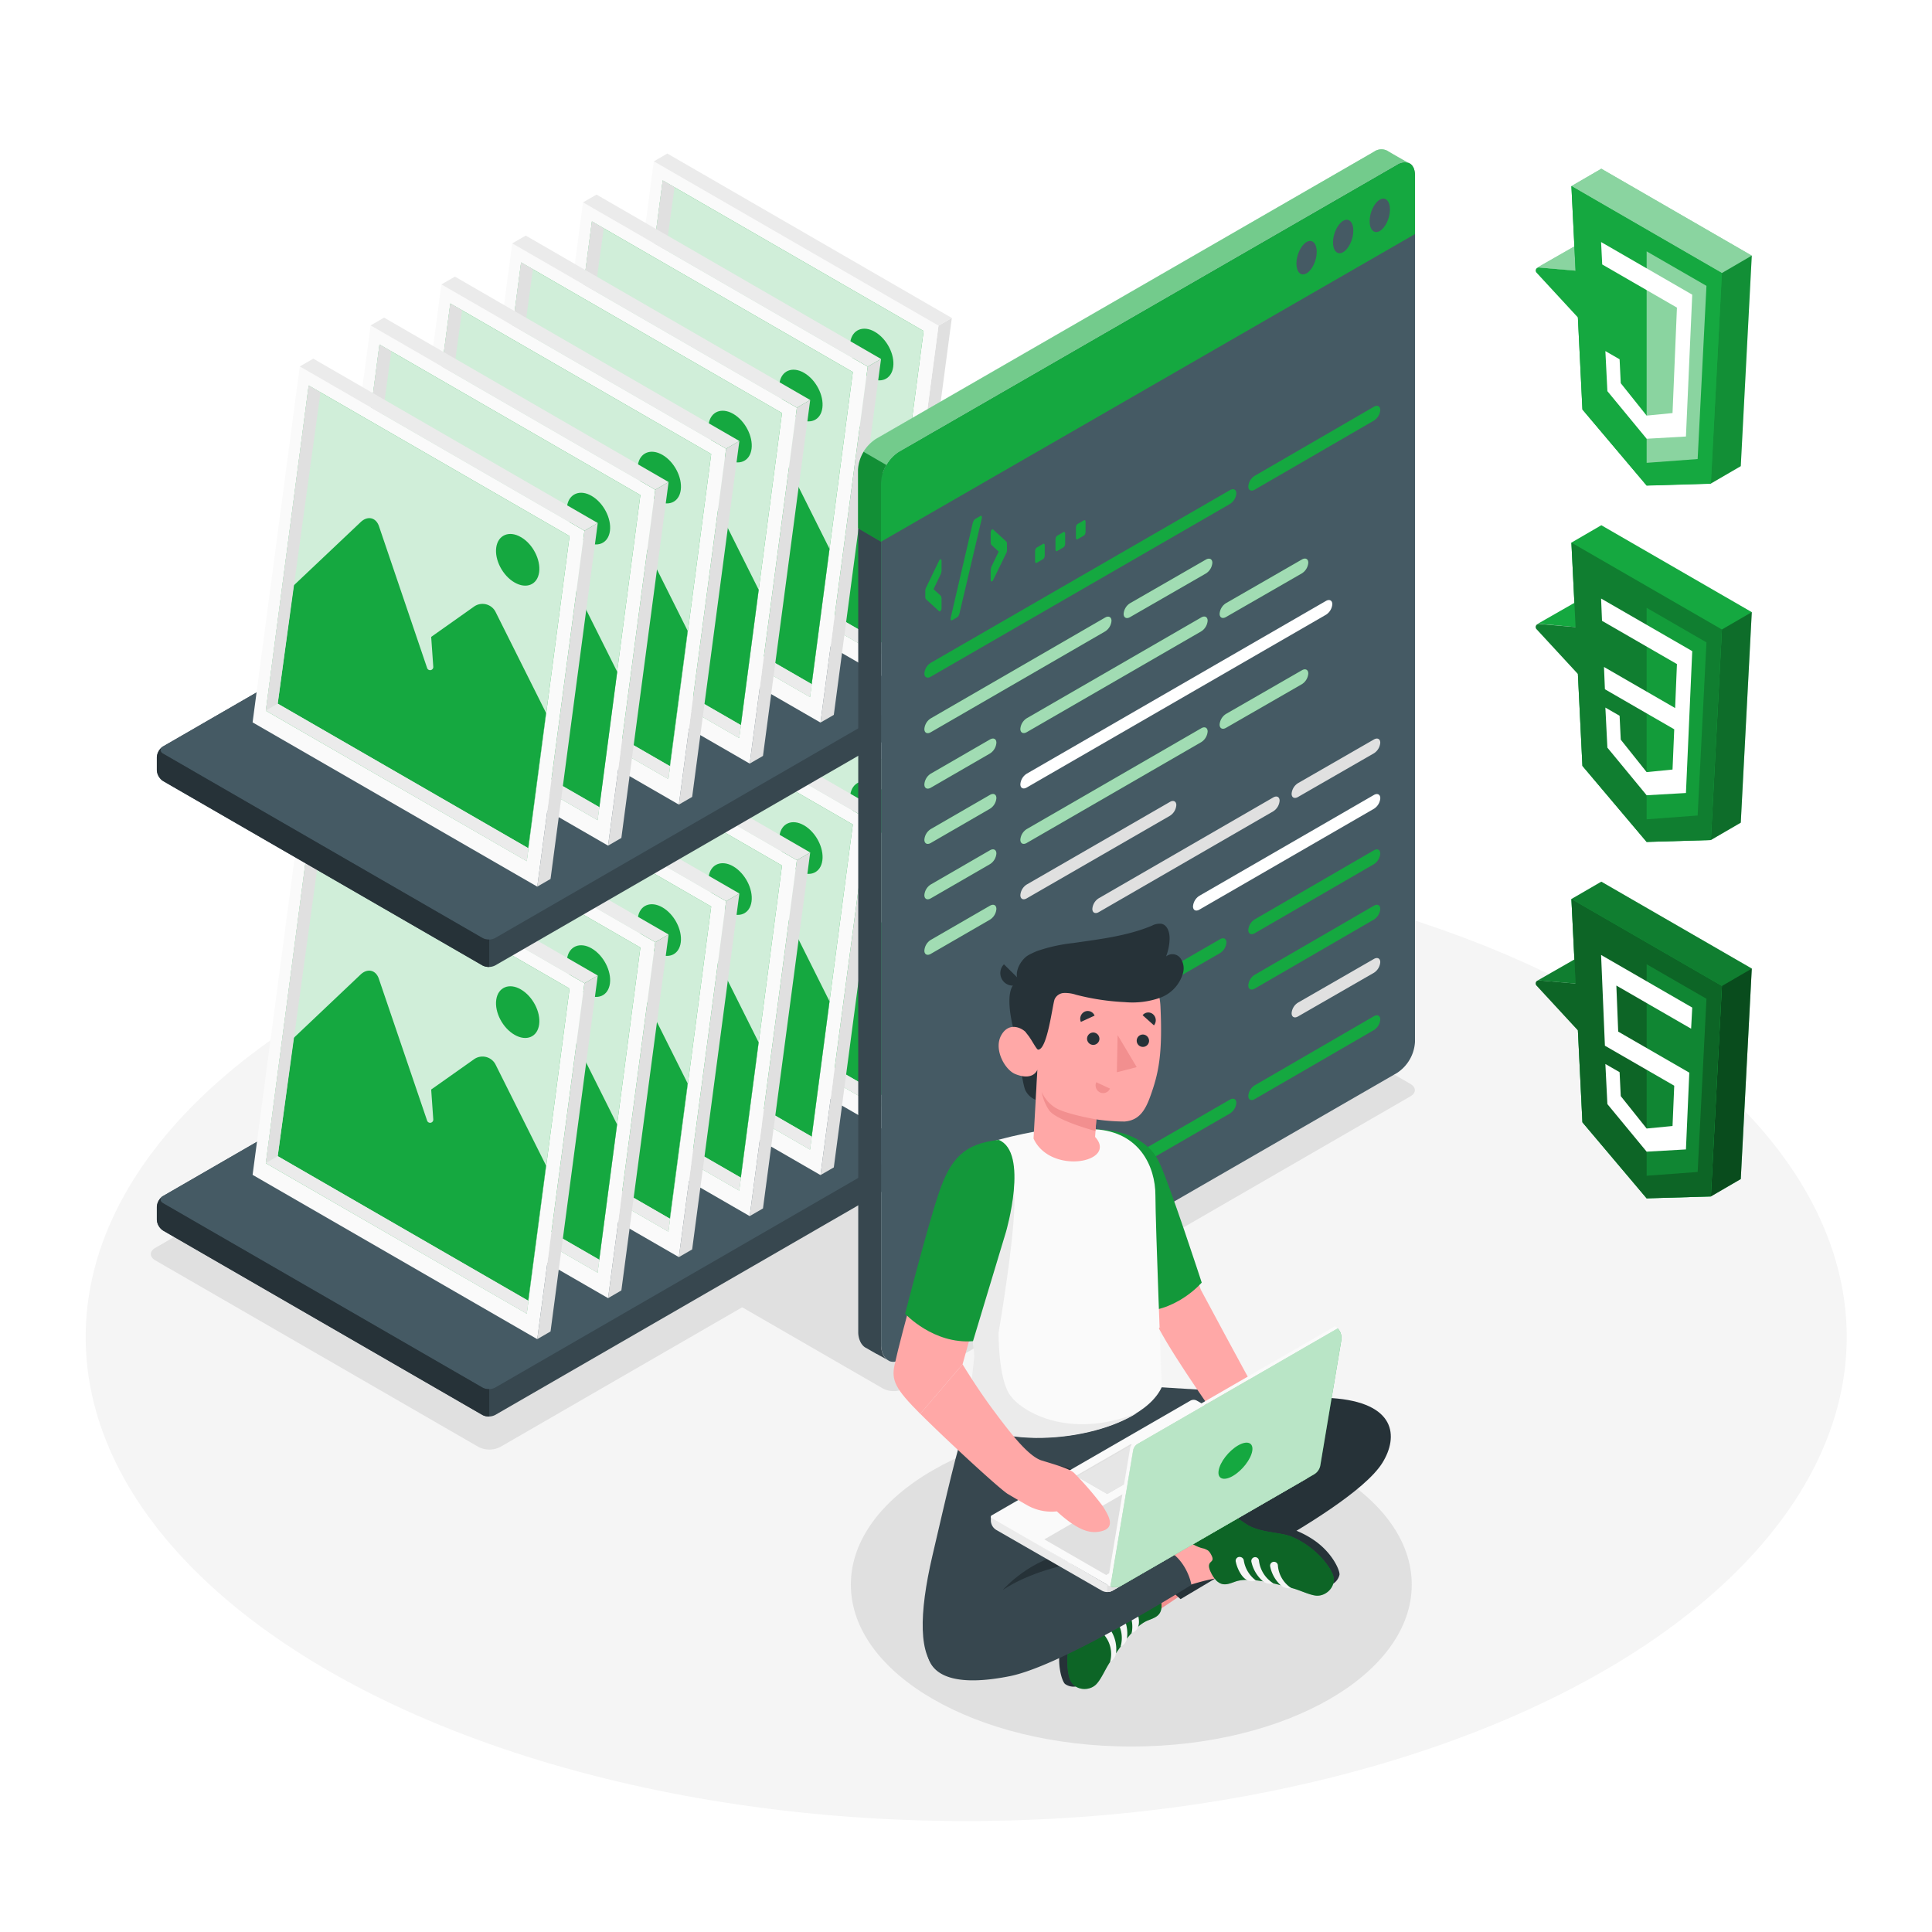 <svg class="animated" id="freepik_stories-static-assets" xmlns="http://www.w3.org/2000/svg" viewBox="0 0 500 500" version="1.1" xmlns:xlink="http://www.w3.org/1999/xlink" xmlns:svgjs="http://svgjs.com/svgjs"><style>svg#freepik_stories-static-assets:not(.animated) .animable {opacity: 0;}svg#freepik_stories-static-assets.animated #freepik--Photos--inject-99 {animation: 1.5s Infinite  linear wind;animation-delay: 0s;}svg#freepik_stories-static-assets.animated #freepik--Icons--inject-99 {animation: 1.5s Infinite  linear floating;animation-delay: 0s;}            @keyframes wind {                0% {                    transform: rotate( 0deg );                }                25% {                    transform: rotate( 1deg );                }                75% {                    transform: rotate( -1deg );                }            }                    @keyframes floating {                0% {                    opacity: 1;                    transform: translateY(0px);                }                50% {                    transform: translateY(-10px);                }                100% {                    opacity: 1;                    transform: translateY(0px);                }            }        </style><g id="freepik--Floor--inject-99" class="animable" style="transform-origin: 250.05px 346.02px;"><ellipse id="freepik--floor--inject-99" cx="250.05" cy="346.02" rx="227.88" ry="125.27" style="fill: rgb(245, 245, 245); transform-origin: 250.05px 346.02px;" class="animable"></ellipse></g><g id="freepik--Shadows--inject-99" class="animable" style="transform-origin: 202.599px 347.831px;"><ellipse id="freepik--Shadow--inject-99" cx="292.78" cy="410.1" rx="72.58" ry="41.9" style="fill: rgb(224, 224, 224); transform-origin: 292.78px 410.1px;" class="animable"></ellipse><path id="freepik--shadow--inject-99" d="M234.13,359.32,365,283.74c1.55-.89,1.55-2.34,0-3.23l-57.4-33.14a6.14,6.14,0,0,0-5.6,0L171.13,323c-1.55.89-1.55,2.34,0,3.23l57.41,33.14A6.12,6.12,0,0,0,234.13,359.32Z" style="fill: rgb(224, 224, 224); transform-origin: 268.065px 303.358px;" class="animable"></path><path id="freepik--shadow--inject-99" d="M123.85,374.48l-83.66-48.3c-1.54-.89-1.54-2.34,0-3.23l136.16-78.62a6.21,6.21,0,0,1,5.6,0l83.66,48.3c1.55.9,1.55,2.34,0,3.24L129.45,374.48A6.21,6.21,0,0,1,123.85,374.48Z" style="fill: rgb(224, 224, 224); transform-origin: 152.904px 309.405px;" class="animable"></path></g><g id="freepik--Photos--inject-99" class="animable animator-active" style="transform-origin: 148.04px 203.165px;"><g id="freepik--photos--inject-99" class="animable" style="transform-origin: 148.04px 261.72px;"><path d="M167.92,236.93,42.23,309.51a3.6,3.6,0,0,0-1.64,2.83v3.31a3.6,3.6,0,0,0,1.64,2.83l82.64,47.72a3.62,3.62,0,0,0,3.27,0l125.72-72.59a3.62,3.62,0,0,0,1.63-2.83v-3.31a3.6,3.6,0,0,0-1.64-2.83l-82.66-47.71A3.62,3.62,0,0,0,167.92,236.93Z" style="fill: rgb(55, 71, 79); transform-origin: 148.04px 301.565px;" id="el5c42shhf93n" class="animable"></path><path d="M124.87,359.11,42.23,311.4a1,1,0,0,1,0-1.89l125.69-72.58a3.62,3.62,0,0,1,3.27,0l82.66,47.71a1,1,0,0,1,0,1.88L128.14,359.11A3.62,3.62,0,0,1,124.87,359.11Z" style="fill: rgb(69, 90, 100); transform-origin: 148.033px 298.02px;" id="elhmda1hu0j9j" class="animable"></path><path d="M126.61,359.5v7.08a3.39,3.39,0,0,1-1.73-.37L42.22,318.48a3.61,3.61,0,0,1-1.63-2.82v-3.31a3.67,3.67,0,0,1,1.33-2.63c-.58.53-.48,1.22.3,1.67l82.66,47.72A3.4,3.4,0,0,0,126.61,359.5Z" style="fill: rgb(38, 50, 56); transform-origin: 83.6px 338.152px;" id="el8hxua2vmkx" class="animable"></path><polygon points="234.11 291.5 230.67 293.5 242.88 201.38 246.33 199.39 234.11 291.5" style="fill: rgb(224, 224, 224); transform-origin: 238.5px 246.445px;" id="el68vqsuq7h9a" class="animable"></polygon><polygon points="230.67 293.5 157 250.98 169.21 158.87 242.88 201.38 230.67 293.5" style="fill: rgb(250, 250, 250); transform-origin: 199.94px 226.185px;" id="eldb3drlmm6zv" class="animable"></polygon><polygon points="246.33 199.39 242.88 201.38 169.21 158.87 172.71 156.85 246.33 199.39" style="fill: rgb(235, 235, 235); transform-origin: 207.77px 179.115px;" id="elsrsz7pllv2m" class="animable"></polygon><polygon points="239.03 202.77 171.51 163.8 160.43 247.97 227.95 286.88 239.03 202.77" style="fill: rgb(21, 168, 64); transform-origin: 199.73px 225.34px;" id="elya051zdrwa" class="animable"></polygon><g id="elddr2o6mqere"><polygon points="239.03 202.77 171.51 163.8 160.43 247.97 227.95 286.88 239.03 202.77" style="fill: rgb(255, 255, 255); opacity: 0.8; transform-origin: 199.73px 225.34px;" class="animable"></polygon></g><path d="M167.67,215.55,185,199.13c1.81-1.71,3.95-1.18,4.75,1.18l12.42,36.58a.82.82,0,0,0,1.6-.32l-.54-7.71,11.05-7.78a3.79,3.79,0,0,1,5.73,1.45l13,26-4.62,35L163.5,246.13Z" style="fill: rgb(21, 168, 64); transform-origin: 198.255px 240.828px;" id="el48b1wei7nkm" class="animable"></path><path d="M226.42,203c-3-1.76-5.9-.56-6.37,2.67s1.66,7.29,4.74,9.07,5.93.59,6.37-2.66S229.47,204.74,226.42,203Z" style="fill: rgb(21, 168, 64); transform-origin: 225.601px 208.878px;" id="el3m6hcur1c9g" class="animable"></path><polygon points="174.57 165.58 163.5 246.13 160.44 247.91 171.51 163.8 174.57 165.58" style="fill: rgb(224, 224, 224); transform-origin: 167.505px 205.855px;" id="eleia2wnez2pr" class="animable"></polygon><polygon points="163.5 246.13 228.39 283.57 227.95 286.88 160.44 247.91 163.5 246.13" style="fill: rgb(235, 235, 235); transform-origin: 194.415px 266.505px;" id="el3yloitnunm4" class="animable"></polygon><polygon points="215.79 302.12 212.34 304.11 224.56 212 228.01 210.01 215.79 302.12" style="fill: rgb(224, 224, 224); transform-origin: 220.175px 257.06px;" id="el7q3gyn658br" class="animable"></polygon><polygon points="212.34 304.11 138.67 261.59 150.88 169.48 224.56 212 212.34 304.11" style="fill: rgb(250, 250, 250); transform-origin: 181.615px 236.795px;" id="elzcg2xo2w7na" class="animable"></polygon><polygon points="228.01 210.01 224.56 212 150.88 169.48 154.38 167.46 228.01 210.01" style="fill: rgb(235, 235, 235); transform-origin: 189.445px 189.73px;" id="el4dyeni4j2cv" class="animable"></polygon><polygon points="220.71 213.38 153.19 174.42 142.11 258.58 209.63 297.5 220.71 213.38" style="fill: rgb(21, 168, 64); transform-origin: 181.41px 235.96px;" id="eltg2jrz2mcv8" class="animable"></polygon><g id="elbpjdaop1o1j"><polygon points="220.71 213.38 153.19 174.42 142.11 258.58 209.63 297.5 220.71 213.38" style="fill: rgb(255, 255, 255); opacity: 0.8; transform-origin: 181.41px 235.96px;" class="animable"></polygon></g><path d="M149.34,226.16l17.32-16.41c1.81-1.72,4-1.19,4.75,1.17l12.42,36.58a.82.82,0,0,0,1.6-.32l-.54-7.71,11.05-7.77a3.8,3.8,0,0,1,5.74,1.45l13,26-4.61,35-64.9-37.43Z" style="fill: rgb(21, 168, 64); transform-origin: 179.925px 251.445px;" id="el9o5qvbrka7b" class="animable"></path><path d="M208.09,213.6c-3.05-1.76-5.89-.57-6.36,2.66s1.65,7.3,4.74,9.08,5.93.58,6.36-2.67S211.14,215.36,208.09,213.6Z" style="fill: rgb(21, 168, 64); transform-origin: 207.275px 219.475px;" id="el95d2pghhiig" class="animable"></path><polygon points="156.25 176.19 145.17 256.75 142.12 258.52 153.19 174.42 156.25 176.19" style="fill: rgb(224, 224, 224); transform-origin: 149.185px 216.47px;" id="el33gt5e7tx98" class="animable"></polygon><polygon points="145.17 256.75 210.06 294.18 209.63 297.5 142.12 258.52 145.17 256.75" style="fill: rgb(235, 235, 235); transform-origin: 176.09px 277.125px;" id="elyr8si5l092p" class="animable"></polygon><polygon points="197.46 312.74 194.02 314.73 206.23 222.62 209.68 220.62 197.46 312.74" style="fill: rgb(224, 224, 224); transform-origin: 201.85px 267.675px;" id="elx9al4nr4ekf" class="animable"></polygon><polygon points="194.02 314.73 120.34 272.21 132.56 180.1 206.23 222.62 194.02 314.73" style="fill: rgb(250, 250, 250); transform-origin: 163.285px 247.415px;" id="elfm40y1ygh04" class="animable"></polygon><polygon points="209.68 220.62 206.23 222.62 132.56 180.1 136.06 178.08 209.68 220.62" style="fill: rgb(235, 235, 235); transform-origin: 171.12px 200.35px;" id="eleggmybnd378" class="animable"></polygon><polygon points="202.38 224 134.86 185.03 123.78 269.2 191.3 308.11 202.38 224" style="fill: rgb(21, 168, 64); transform-origin: 163.08px 246.57px;" id="elas5rfsp8lt4" class="animable"></polygon><g id="eljlqtqep129p"><polygon points="202.38 224 134.86 185.03 123.78 269.2 191.3 308.11 202.38 224" style="fill: rgb(255, 255, 255); opacity: 0.8; transform-origin: 163.08px 246.57px;" class="animable"></polygon></g><path d="M131,236.78l17.32-16.42c1.81-1.71,3.94-1.18,4.75,1.18l12.41,36.58a.82.82,0,0,0,1.6-.32l-.54-7.71,11.06-7.78a3.79,3.79,0,0,1,5.73,1.45l13,26-4.61,35-64.89-37.43Z" style="fill: rgb(21, 168, 64); transform-origin: 161.58px 262.058px;" id="el6acz27i9my5" class="animable"></path><path d="M189.77,224.21c-3.05-1.76-5.9-.56-6.37,2.67s1.66,7.29,4.74,9.07,5.93.59,6.36-2.66S192.81,226,189.77,224.21Z" style="fill: rgb(21, 168, 64); transform-origin: 188.945px 230.088px;" id="elf0jb9zz5ok9" class="animable"></path><polygon points="137.92 186.81 126.85 267.37 123.79 269.14 134.86 185.03 137.92 186.81" style="fill: rgb(224, 224, 224); transform-origin: 130.855px 227.085px;" id="el5vwk8fcd0km" class="animable"></polygon><polygon points="126.85 267.37 191.74 304.8 191.3 308.11 123.79 269.14 126.85 267.37" style="fill: rgb(235, 235, 235); transform-origin: 157.765px 287.74px;" id="eliwqgej8fdo" class="animable"></polygon><polygon points="179.13 323.35 175.69 325.34 187.91 233.23 191.35 231.24 179.13 323.35" style="fill: rgb(224, 224, 224); transform-origin: 183.52px 278.29px;" id="elkivnw1cyy1q" class="animable"></polygon><polygon points="175.69 325.34 102.02 282.82 114.23 190.71 187.91 233.23 175.69 325.34" style="fill: rgb(250, 250, 250); transform-origin: 144.965px 258.025px;" id="elqkdahhsbcr" class="animable"></polygon><polygon points="191.35 231.24 187.91 233.23 114.23 190.71 117.73 188.69 191.35 231.24" style="fill: rgb(235, 235, 235); transform-origin: 152.79px 210.96px;" id="elham5rhife3b" class="animable"></polygon><polygon points="184.06 234.61 116.54 195.65 105.46 279.81 172.98 318.73 184.06 234.61" style="fill: rgb(21, 168, 64); transform-origin: 144.76px 257.19px;" id="elw8oetnk38md" class="animable"></polygon><g id="elogglmu4mr1o"><polygon points="184.06 234.61 116.54 195.65 105.46 279.81 172.98 318.73 184.06 234.61" style="fill: rgb(255, 255, 255); opacity: 0.8; transform-origin: 144.76px 257.19px;" class="animable"></polygon></g><path d="M112.69,247.39,130,231c1.81-1.71,4-1.19,4.75,1.17l12.42,36.58a.82.82,0,0,0,1.6-.32l-.54-7.71,11-7.77a3.8,3.8,0,0,1,5.74,1.45l13,26-4.62,35L108.52,278Z" style="fill: rgb(21, 168, 64); transform-origin: 143.245px 272.697px;" id="elf860asquigb" class="animable"></path><path d="M171.44,234.83c-3.05-1.76-5.9-.57-6.36,2.66s1.65,7.3,4.73,9.08,5.94.59,6.37-2.67S174.49,236.59,171.44,234.83Z" style="fill: rgb(21, 168, 64); transform-origin: 170.626px 240.706px;" id="elf3z02mw5mso" class="animable"></path><polygon points="119.59 197.43 108.52 277.98 105.46 279.75 116.54 195.65 119.59 197.43" style="fill: rgb(224, 224, 224); transform-origin: 112.525px 237.7px;" id="ellmuczc5gxtj" class="animable"></polygon><polygon points="108.52 277.98 173.41 315.41 172.98 318.73 105.46 279.75 108.52 277.98" style="fill: rgb(235, 235, 235); transform-origin: 139.435px 298.355px;" id="ellzv0ru5ph4q" class="animable"></polygon><polygon points="160.81 333.96 157.37 335.96 169.58 243.84 173.03 241.85 160.81 333.96" style="fill: rgb(224, 224, 224); transform-origin: 165.2px 288.905px;" id="elyuk60k94e8n" class="animable"></polygon><polygon points="157.37 335.96 83.69 293.44 95.91 201.33 169.58 243.84 157.37 335.96" style="fill: rgb(250, 250, 250); transform-origin: 126.635px 268.645px;" id="el82m3299k72m" class="animable"></polygon><polygon points="173.03 241.85 169.58 243.84 95.91 201.33 99.4 199.31 173.03 241.85" style="fill: rgb(235, 235, 235); transform-origin: 134.47px 221.575px;" id="elg99wnsvjx5" class="animable"></polygon><polygon points="165.73 245.23 98.21 206.26 87.13 290.43 154.65 329.34 165.73 245.23" style="fill: rgb(21, 168, 64); transform-origin: 126.43px 267.8px;" id="elfw5ddg7ivk" class="animable"></polygon><g id="eldrygfk95zxm"><polygon points="165.73 245.23 98.21 206.26 87.13 290.43 154.65 329.34 165.73 245.23" style="fill: rgb(255, 255, 255); opacity: 0.8; transform-origin: 126.43px 267.8px;" class="animable"></polygon></g><path d="M94.37,258l17.32-16.42c1.81-1.71,3.94-1.18,4.74,1.18l12.42,36.58a.82.82,0,0,0,1.6-.32l-.54-7.71L141,263.54A3.8,3.8,0,0,1,146.7,265l13,26-4.61,35L90.2,288.6Z" style="fill: rgb(21, 168, 64); transform-origin: 124.95px 283.288px;" id="eleqz28em2iuo" class="animable"></path><path d="M153.11,245.44c-3-1.75-5.89-.56-6.36,2.67s1.66,7.29,4.74,9.07,5.93.59,6.36-2.66S156.16,247.2,153.11,245.44Z" style="fill: rgb(21, 168, 64); transform-origin: 152.295px 251.32px;" id="el1oc8ehzdiud" class="animable"></path><polygon points="101.27 208.04 90.2 288.6 87.14 290.37 98.21 206.26 101.27 208.04" style="fill: rgb(224, 224, 224); transform-origin: 94.205px 248.315px;" id="elsl2ncvef9m" class="animable"></polygon><polygon points="90.2 288.6 155.09 326.03 154.65 329.34 87.14 290.37 90.2 288.6" style="fill: rgb(235, 235, 235); transform-origin: 121.115px 308.97px;" id="ela5wz6d5p34" class="animable"></polygon><polygon points="142.48 344.58 139.04 346.57 151.25 254.46 154.7 252.47 142.48 344.58" style="fill: rgb(224, 224, 224); transform-origin: 146.87px 299.52px;" id="elof9tp09ucws" class="animable"></polygon><polygon points="139.04 346.57 65.37 304.05 77.58 211.94 151.25 254.46 139.04 346.57" style="fill: rgb(250, 250, 250); transform-origin: 108.31px 279.255px;" id="elbsa94qe8zq5" class="animable"></polygon><polygon points="154.7 252.47 151.25 254.46 77.58 211.94 81.08 209.92 154.7 252.47" style="fill: rgb(235, 235, 235); transform-origin: 116.14px 232.19px;" id="elzoqr5cd05d9" class="animable"></polygon><polygon points="147.4 255.84 79.89 216.88 68.8 301.04 136.32 339.96 147.4 255.84" style="fill: rgb(21, 168, 64); transform-origin: 108.1px 278.42px;" id="eln64ivg7a9mf" class="animable"></polygon><g id="elrgt93gerqyk"><polygon points="147.4 255.84 79.89 216.88 68.8 301.04 136.32 339.96 147.4 255.84" style="fill: rgb(255, 255, 255); opacity: 0.8; transform-origin: 108.1px 278.42px;" class="animable"></polygon></g><path d="M76,268.62l17.32-16.41c1.81-1.71,4-1.19,4.75,1.17L110.53,290a.82.82,0,0,0,1.6-.32l-.54-7.71,11-7.77a3.79,3.79,0,0,1,5.73,1.45l13,26-4.62,35L71.87,299.21Z" style="fill: rgb(21, 168, 64); transform-origin: 106.595px 293.927px;" id="el4h078nncswd" class="animable"></path><path d="M134.79,256.06c-3-1.76-5.9-.57-6.36,2.67s1.65,7.29,4.73,9.07,5.93.59,6.37-2.67S137.84,257.82,134.79,256.06Z" style="fill: rgb(21, 168, 64); transform-origin: 133.977px 261.936px;" id="el53jhok1s99j" class="animable"></path><polygon points="82.94 218.66 71.87 299.21 68.81 300.99 79.89 216.88 82.94 218.66" style="fill: rgb(224, 224, 224); transform-origin: 75.875px 258.935px;" id="ele9qv14w5kru" class="animable"></polygon><polygon points="71.87 299.21 136.76 336.64 136.32 339.96 68.81 300.99 71.87 299.21" style="fill: rgb(235, 235, 235); transform-origin: 102.785px 319.585px;" id="elopqcxldwacl" class="animable"></polygon></g><g id="freepik--photos--inject-99" class="animable" style="transform-origin: 148.04px 144.995px;"><path d="M167.92,120.58,42.23,193.16A3.6,3.6,0,0,0,40.59,196v3.31a3.62,3.62,0,0,0,1.64,2.84l82.64,47.71a3.62,3.62,0,0,0,3.27,0l125.72-72.59a3.62,3.62,0,0,0,1.63-2.83v-3.31a3.6,3.6,0,0,0-1.64-2.83l-82.66-47.71A3.62,3.62,0,0,0,167.92,120.58Z" style="fill: rgb(55, 71, 79); transform-origin: 148.04px 185.222px;" id="elz05uurtoxs" class="animable"></path><path d="M124.87,242.76,42.23,195.05a1,1,0,0,1,0-1.89l125.69-72.58a3.62,3.62,0,0,1,3.27,0l82.66,47.71c.91.52.91,1.36,0,1.89L128.14,242.76A3.56,3.56,0,0,1,124.87,242.76Z" style="fill: rgb(69, 90, 100); transform-origin: 148.045px 181.674px;" id="el9w56ecxhj2o" class="animable"></path><path d="M126.61,243.15v7.09a3.5,3.5,0,0,1-1.73-.38L42.22,202.13a3.61,3.61,0,0,1-1.63-2.82V196a3.67,3.67,0,0,1,1.33-2.63c-.58.53-.48,1.22.3,1.68l82.66,47.71A3.3,3.3,0,0,0,126.61,243.15Z" style="fill: rgb(38, 50, 56); transform-origin: 83.6px 221.806px;" id="elxlfvjbypicc" class="animable"></path><polygon points="234.11 174.4 230.67 176.39 242.88 84.28 246.33 82.29 234.11 174.4" style="fill: rgb(224, 224, 224); transform-origin: 238.5px 129.34px;" id="ellyx8k0m45qp" class="animable"></polygon><polygon points="230.67 176.39 157 133.87 169.21 41.76 242.88 84.28 230.67 176.39" style="fill: rgb(250, 250, 250); transform-origin: 199.94px 109.075px;" id="elew6w6r51vp" class="animable"></polygon><polygon points="246.33 82.29 242.88 84.28 169.21 41.76 172.71 39.74 246.33 82.29" style="fill: rgb(235, 235, 235); transform-origin: 207.77px 62.01px;" id="elssgwojvdzl" class="animable"></polygon><polygon points="239.03 85.66 171.51 46.7 160.43 130.86 227.95 169.78 239.03 85.66" style="fill: rgb(21, 168, 64); transform-origin: 199.73px 108.24px;" id="elfhr28np0zgd" class="animable"></polygon><g id="elmgtc45uki0d"><polygon points="239.03 85.66 171.51 46.7 160.43 130.86 227.95 169.78 239.03 85.66" style="fill: rgb(255, 255, 255); opacity: 0.8; transform-origin: 199.73px 108.24px;" class="animable"></polygon></g><path d="M167.67,98.44,185,82c1.81-1.72,3.95-1.19,4.75,1.17l12.42,36.58a.82.82,0,0,0,1.6-.32l-.54-7.71L214.27,104a3.78,3.78,0,0,1,5.73,1.44l13,26-4.62,35L163.5,129Z" style="fill: rgb(21, 168, 64); transform-origin: 198.25px 123.715px;" id="elhhtq57j6fg" class="animable"></path><path d="M226.42,85.88c-3-1.76-5.9-.57-6.37,2.66s1.66,7.3,4.74,9.08,5.93.58,6.37-2.67S229.47,87.64,226.42,85.88Z" style="fill: rgb(21, 168, 64); transform-origin: 225.601px 91.755px;" id="eloefv3p4r4cb" class="animable"></path><polygon points="174.57 48.47 163.5 129.03 160.44 130.8 171.51 46.7 174.57 48.47" style="fill: rgb(224, 224, 224); transform-origin: 167.505px 88.75px;" id="eld1iaej3g6ok" class="animable"></polygon><polygon points="163.5 129.03 228.39 166.46 227.95 169.78 160.44 130.8 163.5 129.03" style="fill: rgb(235, 235, 235); transform-origin: 194.415px 149.405px;" id="elb35ilq6smkt" class="animable"></polygon><polygon points="215.79 185.01 212.34 187 224.56 94.89 228.01 92.9 215.79 185.01" style="fill: rgb(224, 224, 224); transform-origin: 220.175px 139.95px;" id="eldn2li5ip65p" class="animable"></polygon><polygon points="212.34 187 138.67 144.49 150.88 52.38 224.56 94.89 212.34 187" style="fill: rgb(250, 250, 250); transform-origin: 181.615px 119.69px;" id="ell2gxtmyneu" class="animable"></polygon><polygon points="228.01 92.9 224.56 94.89 150.88 52.38 154.38 50.36 228.01 92.9" style="fill: rgb(235, 235, 235); transform-origin: 189.445px 72.625px;" id="el5u1nhc8ekby" class="animable"></polygon><polygon points="220.71 96.28 153.19 57.31 142.11 141.47 209.63 180.39 220.71 96.28" style="fill: rgb(21, 168, 64); transform-origin: 181.41px 118.85px;" id="elw7m6s5qkijr" class="animable"></polygon><g id="elum6wbl0rml"><polygon points="220.71 96.28 153.19 57.31 142.11 141.47 209.63 180.39 220.71 96.28" style="fill: rgb(255, 255, 255); opacity: 0.8; transform-origin: 181.41px 118.85px;" class="animable"></polygon></g><path d="M149.34,109.05l17.32-16.41c1.81-1.71,4-1.18,4.75,1.18l12.42,36.58a.82.82,0,0,0,1.6-.33l-.54-7.7,11.05-7.78a3.8,3.8,0,0,1,5.74,1.45l13,26-4.61,35-64.9-37.43Z" style="fill: rgb(21, 168, 64); transform-origin: 179.925px 134.338px;" id="eltkouh318fbl" class="animable"></path><path d="M208.09,96.49c-3.05-1.76-5.89-.56-6.36,2.67s1.65,7.29,4.74,9.07,5.93.59,6.36-2.66S211.14,98.25,208.09,96.49Z" style="fill: rgb(21, 168, 64); transform-origin: 207.275px 102.368px;" id="el0kfyhthx68yb" class="animable"></path><polygon points="156.25 59.09 145.17 139.64 142.12 141.42 153.19 57.31 156.25 59.09" style="fill: rgb(224, 224, 224); transform-origin: 149.185px 99.365px;" id="elmm5pdd261fp" class="animable"></polygon><polygon points="145.17 139.64 210.06 177.07 209.63 180.39 142.12 141.42 145.17 139.64" style="fill: rgb(235, 235, 235); transform-origin: 176.09px 160.015px;" id="elisinifgn05r" class="animable"></polygon><polygon points="197.46 195.63 194.02 197.62 206.23 105.51 209.68 103.52 197.46 195.63" style="fill: rgb(224, 224, 224); transform-origin: 201.85px 150.57px;" id="el7bc1qjoeak3" class="animable"></polygon><polygon points="194.02 197.62 120.34 155.1 132.56 62.99 206.23 105.51 194.02 197.62" style="fill: rgb(250, 250, 250); transform-origin: 163.285px 130.305px;" id="elvgfut113ga" class="animable"></polygon><polygon points="209.68 103.52 206.23 105.51 132.56 62.99 136.06 60.97 209.68 103.52" style="fill: rgb(235, 235, 235); transform-origin: 171.12px 83.24px;" id="el00ym6tnme0o3" class="animable"></polygon><polygon points="202.38 106.89 134.86 67.92 123.78 152.09 191.3 191 202.38 106.89" style="fill: rgb(21, 168, 64); transform-origin: 163.08px 129.46px;" id="elf8kxf105o9b" class="animable"></polygon><g id="ellaa033vpby"><polygon points="202.38 106.89 134.86 67.92 123.78 152.09 191.3 191 202.38 106.89" style="fill: rgb(255, 255, 255); opacity: 0.8; transform-origin: 163.08px 129.46px;" class="animable"></polygon></g><path d="M131,119.67l17.32-16.41c1.81-1.72,3.94-1.19,4.75,1.17L165.5,141a.82.82,0,0,0,1.6-.32l-.54-7.71,11.06-7.77a3.78,3.78,0,0,1,5.73,1.44l13,26-4.61,35-64.89-37.43Z" style="fill: rgb(21, 168, 64); transform-origin: 161.6px 144.945px;" id="eldvlr7eu2lv" class="animable"></path><path d="M189.77,107.11c-3.05-1.76-5.9-.57-6.37,2.66s1.66,7.3,4.74,9.08,5.93.58,6.36-2.67S192.81,108.87,189.77,107.11Z" style="fill: rgb(21, 168, 64); transform-origin: 188.945px 112.985px;" id="elufi55xpnlhq" class="animable"></path><polygon points="137.92 69.7 126.85 150.26 123.79 152.03 134.86 67.92 137.92 69.7" style="fill: rgb(224, 224, 224); transform-origin: 130.855px 109.975px;" id="ellyjcs549ueg" class="animable"></polygon><polygon points="126.85 150.26 191.74 187.69 191.3 191 123.79 152.03 126.85 150.26" style="fill: rgb(235, 235, 235); transform-origin: 157.765px 170.63px;" id="el3mqql06a99x" class="animable"></polygon><polygon points="179.13 206.24 175.69 208.23 187.91 116.12 191.35 114.13 179.13 206.24" style="fill: rgb(224, 224, 224); transform-origin: 183.52px 161.18px;" id="ellv5pmwaoujl" class="animable"></polygon><polygon points="175.69 208.23 102.02 165.72 114.23 73.61 187.91 116.12 175.69 208.23" style="fill: rgb(250, 250, 250); transform-origin: 144.965px 140.92px;" id="elpba1hgk3xz" class="animable"></polygon><polygon points="191.35 114.13 187.91 116.12 114.23 73.61 117.73 71.59 191.35 114.13" style="fill: rgb(235, 235, 235); transform-origin: 152.79px 93.855px;" id="el20zlwzbgzea" class="animable"></polygon><polygon points="184.06 117.5 116.54 78.54 105.46 162.7 172.98 201.62 184.06 117.5" style="fill: rgb(21, 168, 64); transform-origin: 144.76px 140.08px;" id="elm8lup53mta" class="animable"></polygon><g id="elw5mdmb5mkzl"><polygon points="184.06 117.5 116.54 78.54 105.46 162.7 172.98 201.62 184.06 117.5" style="fill: rgb(255, 255, 255); opacity: 0.8; transform-origin: 144.76px 140.08px;" class="animable"></polygon></g><path d="M112.69,130.28,130,113.87c1.81-1.71,4-1.18,4.75,1.18l12.42,36.58a.82.82,0,0,0,1.6-.32l-.54-7.71,11-7.78a3.8,3.8,0,0,1,5.74,1.45l13,26-4.62,35-64.89-37.44Z" style="fill: rgb(21, 168, 64); transform-origin: 143.215px 155.568px;" id="elck41w69avyk" class="animable"></path><path d="M171.44,117.72c-3.05-1.76-5.9-.56-6.36,2.67s1.65,7.29,4.73,9.07,5.94.59,6.37-2.66S174.49,119.48,171.44,117.72Z" style="fill: rgb(21, 168, 64); transform-origin: 170.626px 123.598px;" id="el9w3cwp6g55q" class="animable"></path><polygon points="119.59 80.32 108.52 160.87 105.46 162.65 116.54 78.54 119.59 80.32" style="fill: rgb(224, 224, 224); transform-origin: 112.525px 120.595px;" id="elidy5pnqa5v" class="animable"></polygon><polygon points="108.52 160.87 173.41 198.31 172.98 201.62 105.46 162.65 108.52 160.87" style="fill: rgb(235, 235, 235); transform-origin: 139.435px 181.245px;" id="elvihkcaxgafa" class="animable"></polygon><polygon points="160.81 216.86 157.37 218.85 169.58 126.74 173.03 124.75 160.81 216.86" style="fill: rgb(224, 224, 224); transform-origin: 165.2px 171.8px;" id="eli07h2wl2nnm" class="animable"></polygon><polygon points="157.37 218.85 83.69 176.33 95.91 84.22 169.58 126.74 157.37 218.85" style="fill: rgb(250, 250, 250); transform-origin: 126.635px 151.535px;" id="elfxjbd979bj5" class="animable"></polygon><polygon points="173.03 124.75 169.58 126.74 95.91 84.22 99.4 82.2 173.03 124.75" style="fill: rgb(235, 235, 235); transform-origin: 134.47px 104.47px;" id="eloaypu02k16c" class="animable"></polygon><polygon points="165.73 128.12 98.21 89.16 87.13 173.32 154.65 212.24 165.73 128.12" style="fill: rgb(21, 168, 64); transform-origin: 126.43px 150.7px;" id="eloyivheo4mo" class="animable"></polygon><g id="elhzhwcazsbr"><polygon points="165.73 128.12 98.21 89.16 87.13 173.32 154.65 212.24 165.73 128.12" style="fill: rgb(255, 255, 255); opacity: 0.8; transform-origin: 126.43px 150.7px;" class="animable"></polygon></g><path d="M94.37,140.9l17.32-16.41c1.81-1.72,3.94-1.19,4.74,1.17l12.42,36.58a.82.82,0,0,0,1.6-.32l-.54-7.71L141,146.44a3.79,3.79,0,0,1,5.74,1.44l13,26-4.61,35L90.2,171.49Z" style="fill: rgb(21, 168, 64); transform-origin: 124.97px 166.18px;" id="elrn9vmmrmg7" class="animable"></path><path d="M153.11,128.34c-3-1.76-5.89-.57-6.36,2.66s1.66,7.3,4.74,9.08,5.93.58,6.36-2.67S156.16,130.1,153.11,128.34Z" style="fill: rgb(21, 168, 64); transform-origin: 152.295px 134.215px;" id="el9hqwqijf34" class="animable"></path><polygon points="101.27 90.93 90.2 171.49 87.14 173.26 98.21 89.16 101.27 90.93" style="fill: rgb(224, 224, 224); transform-origin: 94.205px 131.21px;" id="el99l4628h54o" class="animable"></polygon><polygon points="90.2 171.49 155.09 208.92 154.65 212.24 87.14 173.26 90.2 171.49" style="fill: rgb(235, 235, 235); transform-origin: 121.115px 191.865px;" id="eljrew06keh58" class="animable"></polygon><polygon points="142.48 227.47 139.04 229.46 151.25 137.35 154.7 135.36 142.48 227.47" style="fill: rgb(224, 224, 224); transform-origin: 146.87px 182.41px;" id="el9n4fb24zu7" class="animable"></polygon><polygon points="139.04 229.46 65.37 186.95 77.58 94.84 151.25 137.35 139.04 229.46" style="fill: rgb(250, 250, 250); transform-origin: 108.31px 162.15px;" id="eliiuxmjn8xy" class="animable"></polygon><polygon points="154.7 135.36 151.25 137.35 77.58 94.84 81.08 92.82 154.7 135.36" style="fill: rgb(235, 235, 235); transform-origin: 116.14px 115.085px;" id="elv518guvkd2" class="animable"></polygon><polygon points="147.4 138.74 79.89 99.77 68.8 183.93 136.32 222.85 147.4 138.74" style="fill: rgb(21, 168, 64); transform-origin: 108.1px 161.31px;" id="elawpq99j8qmv" class="animable"></polygon><g id="eldw4kfsr0f9r"><polygon points="147.4 138.74 79.89 99.77 68.8 183.93 136.32 222.85 147.4 138.74" style="fill: rgb(255, 255, 255); opacity: 0.8; transform-origin: 108.1px 161.31px;" class="animable"></polygon></g><path d="M76,151.52,93.36,135.1c1.81-1.71,4-1.18,4.75,1.18l12.42,36.58a.82.82,0,0,0,1.6-.32l-.54-7.71,11-7.78a3.79,3.79,0,0,1,5.73,1.45l13,26-4.62,35L71.87,182.1Z" style="fill: rgb(21, 168, 64); transform-origin: 106.595px 176.798px;" id="el5u1sn2b515" class="animable"></path><path d="M134.79,139c-3-1.76-5.9-.56-6.36,2.67s1.65,7.29,4.73,9.07,5.93.59,6.37-2.66S137.84,140.71,134.79,139Z" style="fill: rgb(21, 168, 64); transform-origin: 133.977px 144.878px;" id="el2ovvhm7g9qa" class="animable"></path><polygon points="82.94 101.55 71.87 182.1 68.81 183.88 79.89 99.77 82.94 101.55" style="fill: rgb(224, 224, 224); transform-origin: 75.875px 141.825px;" id="elzytr8lxlahf" class="animable"></polygon><polygon points="71.87 182.1 136.76 219.53 136.32 222.85 68.81 183.88 71.87 182.1" style="fill: rgb(235, 235, 235); transform-origin: 102.785px 202.475px;" id="el963huj5lxn8" class="animable"></polygon></g></g><g id="freepik--Window--inject-99" class="animable" style="transform-origin: 294.125px 195.542px;"><g id="freepik--window--inject-99" class="animable" style="transform-origin: 294.125px 195.542px;"><path d="M366.2,45.32V269.61a10.29,10.29,0,0,1-4.66,8.07L232.69,352a2.89,2.89,0,0,1-1.54.44,3.07,3.07,0,0,1-.6-.07,1.9,1.9,0,0,1-.4-.14l-.24-.14-.28-.18a2.85,2.85,0,0,1-.26-.23,3.77,3.77,0,0,1-.85-1.22,5.79,5.79,0,0,1-.49-2.36V125a10.3,10.3,0,0,1,4.66-8.07L361.54,42.63a3.38,3.38,0,0,1,3.13-.39,1.6,1.6,0,0,1,.4.23l0,0a1.47,1.47,0,0,1,.31.3,1.15,1.15,0,0,1,.14.17.87.87,0,0,1,.15.24,2.3,2.3,0,0,1,.27.6,1.3,1.3,0,0,1,.11.41.1.1,0,0,1,0,.09,2,2,0,0,1,.07.43A5.63,5.63,0,0,1,366.2,45.32Z" style="fill: rgb(69, 90, 100); transform-origin: 297.115px 197.231px;" id="elhsfh31yey36" class="animable"></path><path d="M364.67,42.24a3.38,3.38,0,0,0-3.13.39L232.69,116.9A10.3,10.3,0,0,0,228,125V140.2l-5.95-3.49V121.59a10.27,10.27,0,0,1,4.65-8L355.59,39.27A3.27,3.27,0,0,1,359,39C359.81,39.5,363.68,41.72,364.67,42.24Z" style="fill: rgb(21, 168, 64); transform-origin: 293.36px 89.422px;" id="eleru2nzyx8bl" class="animable"></path><path d="M366.19,45.29c0-2.94-2.09-4.13-4.65-2.65L232.69,116.9A10.32,10.32,0,0,0,228,125V140.2L366.19,60.58Z" style="fill: rgb(21, 168, 64); transform-origin: 297.095px 91.102px;" id="elc0b1d7sai0m" class="animable"></path><g id="ellzq20d5prg7"><g style="opacity: 0.4; transform-origin: 294.095px 79.502px;" class="animable"><path d="M361.54,42.64,232.69,116.9a9.69,9.69,0,0,0-3.28,3.46l-5.91-3.43a9.32,9.32,0,0,1,3.24-3.4L355.59,39.27A3.27,3.27,0,0,1,359,39c.84.51,4.71,2.71,5.69,3.24A3.35,3.35,0,0,0,361.54,42.64Z" style="fill: rgb(255, 255, 255); transform-origin: 294.095px 79.502px;" id="el8wii3heyfne" class="animable"></path></g></g><g id="el1vt11tn6f8v"><path d="M222.07,136.73V121.59a9.55,9.55,0,0,1,1.42-4.66l5.93,3.41A9.37,9.37,0,0,0,228,125V140.2Z" style="opacity: 0.15; transform-origin: 225.745px 128.565px;" class="animable"></path></g><path d="M338.14,62.63c-1.45.84-2.63,3.34-2.63,5.57s1.18,3.38,2.63,2.54,2.63-3.34,2.63-5.57S339.59,61.79,338.14,62.63Z" style="fill: rgb(69, 90, 100); transform-origin: 338.14px 66.685px;" id="elh7v4bvob0dt" class="animable"></path><path d="M347.61,57.15c-1.45.84-2.63,3.34-2.63,5.57s1.18,3.38,2.63,2.54,2.63-3.34,2.63-5.57S349.07,56.31,347.61,57.15Z" style="fill: rgb(69, 90, 100); transform-origin: 347.61px 61.205px;" id="el3c0vbgew3hc" class="animable"></path><path d="M357.09,51.67c-1.46.84-2.63,3.34-2.63,5.57s1.17,3.38,2.63,2.54,2.63-3.34,2.63-5.57S358.54,50.84,357.09,51.67Z" style="fill: rgb(69, 90, 100); transform-origin: 357.09px 55.727px;" id="elsk7vb1h0ka" class="animable"></path><path d="M229.74,352c-.17-.11-.37-.22-.58-.34-.43-.26-.92-.54-1.44-.81v0l-.78-.44-.06,0c-.43-.24-.84-.49-1.23-.7l-1-.58a6.19,6.19,0,0,0-.58-.32,2.73,2.73,0,0,1-.8-.65,3.49,3.49,0,0,1-.62-.94,5.75,5.75,0,0,1-.54-2.47v-208L228,140.2V348.12a6.75,6.75,0,0,0,.49,2.36,3.77,3.77,0,0,0,.85,1.22.83.83,0,0,0,.26.23A.38.38,0,0,0,229.74,352Z" style="fill: rgb(55, 71, 79); transform-origin: 225.925px 244.375px;" id="el2ua8o2t4tua" class="animable"></path><path d="M239.47,152.85a1.85,1.85,0,0,1,.24-.87l3.35-6.93a.49.49,0,0,1,.15-.2s.07-.06.09-.06a.19.19,0,0,1,.26,0,.46.46,0,0,1,.11.34v2.32a2.81,2.81,0,0,1-.07.72,2.71,2.71,0,0,1-.24.64l-1.76,3.66,1.76,1.62a.82.82,0,0,1,.24.36,2,2,0,0,1,.07.64v2.33a1.15,1.15,0,0,1-.11.47.73.73,0,0,1-.26.32l-.09,0a.17.17,0,0,1-.15,0l-3.35-3.07a.67.67,0,0,1-.24-.59Z" style="fill: rgb(21, 168, 64); transform-origin: 241.569px 151.483px;" id="elmg8uaalbjbr" class="animable"></path><path d="M251.72,135.47a3.37,3.37,0,0,1,.26-.68,1.15,1.15,0,0,1,.49-.53l1.26-.73a.2.2,0,0,1,.26,0,.48.48,0,0,1,.11.34,1.38,1.38,0,0,1,0,.26l-5.75,24.47a2.9,2.9,0,0,1-.23.66,1.32,1.32,0,0,1-.51.56l-1.21.7a.2.2,0,0,1-.26,0,.44.44,0,0,1-.11-.34,1.38,1.38,0,0,1,0-.26Z" style="fill: rgb(21, 168, 64); transform-origin: 250.065px 147.025px;" id="elf01bd23gjnf" class="animable"></path><path d="M260.61,142.38a1.85,1.85,0,0,1-.24.87L257,150.18a.6.6,0,0,1-.15.2c-.05,0-.07.06-.09.06a.2.2,0,0,1-.26,0,.51.51,0,0,1-.11-.35v-2.32a2.81,2.81,0,0,1,.07-.72,2.71,2.71,0,0,1,.24-.64l1.76-3.66-1.76-1.62a.82.82,0,0,1-.24-.36,2,2,0,0,1-.07-.64v-2.33a1.15,1.15,0,0,1,.11-.47.73.73,0,0,1,.26-.32l.09,0a.21.21,0,0,1,.15,0l3.35,3.07a.67.67,0,0,1,.24.59Z" style="fill: rgb(21, 168, 64); transform-origin: 258.499px 143.742px;" id="elv3zvynl86qm" class="animable"></path><path d="M269.92,140.77a.25.25,0,0,1,.32,0,.57.57,0,0,1,.14.42v2.56a1.34,1.34,0,0,1-.14.58.86.86,0,0,1-.32.39l-1.58.92a.25.25,0,0,1-.33,0,.53.53,0,0,1-.13-.41v-2.57a1.31,1.31,0,0,1,.13-.57.85.85,0,0,1,.33-.4Z" style="fill: rgb(21, 168, 64); transform-origin: 269.129px 143.207px;" id="el9lfxqeyi9j9" class="animable"></path><path d="M275.2,137.72a.24.24,0,0,1,.32,0,.53.53,0,0,1,.14.42v2.56a1.21,1.21,0,0,1-.14.58.81.81,0,0,1-.32.39l-1.58.92a.24.24,0,0,1-.32,0,.54.54,0,0,1-.14-.42V139.6a1.33,1.33,0,0,1,.14-.57.84.84,0,0,1,.32-.4Z" style="fill: rgb(21, 168, 64); transform-origin: 274.41px 140.155px;" id="elb02xj4z8t7f" class="animable"></path><path d="M280.48,134.67a.25.25,0,0,1,.33,0,.57.57,0,0,1,.13.42v2.56a1.33,1.33,0,0,1-.13.58.82.82,0,0,1-.33.39l-1.58.92a.24.24,0,0,1-.32,0,.54.54,0,0,1-.13-.42v-2.56a1.31,1.31,0,0,1,.13-.57.84.84,0,0,1,.32-.4Z" style="fill: rgb(21, 168, 64); transform-origin: 279.694px 137.104px;" id="elhosgiatzl56" class="animable"></path><path d="M240.88,171.54l77.42-44.69c.91-.53,1.66-.16,1.66.83a3.57,3.57,0,0,1-1.66,2.75l-77.42,44.7c-.91.53-1.65.15-1.65-.84A3.56,3.56,0,0,1,240.88,171.54Z" style="fill: rgb(21, 168, 64); transform-origin: 279.595px 150.989px;" id="elvqs2liykjjd" class="animable"></path><path d="M265.72,200.23l77.42-44.7c.91-.53,1.66-.15,1.66.84a3.54,3.54,0,0,1-1.66,2.74l-77.42,44.7c-.91.53-1.65.15-1.65-.84A3.53,3.53,0,0,1,265.72,200.23Z" style="fill: rgb(255, 255, 255); transform-origin: 304.435px 179.67px;" id="elqgkfmc1g4b" class="animable"></path><path d="M265.72,228.91l37.06-21.38c.91-.53,1.65-.15,1.65.84a3.56,3.56,0,0,1-1.65,2.75l-37.06,21.37c-.91.53-1.65.16-1.65-.83A3.56,3.56,0,0,1,265.72,228.91Z" style="fill: rgb(224, 224, 224); transform-origin: 284.25px 220.011px;" id="el2fs4kltz1mf" class="animable"></path><path d="M324.72,123.14l30.84-17.87c.91-.53,1.65-.15,1.65.84a3.53,3.53,0,0,1-1.65,2.74l-30.84,17.88c-.92.53-1.66.15-1.66-.84A3.55,3.55,0,0,1,324.72,123.14Z" style="fill: rgb(21, 168, 64); transform-origin: 340.135px 116px;" id="el6h1k5cs81a6" class="animable"></path><path d="M240.88,329.28l77.42-44.7c.91-.52,1.66-.15,1.66.84a3.57,3.57,0,0,1-1.66,2.75l-77.42,44.7c-.91.52-1.65.15-1.65-.84A3.56,3.56,0,0,1,240.88,329.28Z" style="fill: rgb(21, 168, 64); transform-origin: 279.595px 308.725px;" id="el388e4tfh11k" class="animable"></path><path d="M324.72,280.88,355.56,263c.91-.53,1.65-.16,1.65.83a3.56,3.56,0,0,1-1.65,2.75l-30.84,17.87c-.92.53-1.66.16-1.66-.83A3.55,3.55,0,0,1,324.72,280.88Z" style="fill: rgb(21, 168, 64); transform-origin: 340.135px 273.725px;" id="elycb6iiwd41" class="animable"></path><path d="M324.72,237.93l30.84-17.87c.91-.53,1.65-.15,1.65.84a3.56,3.56,0,0,1-1.65,2.75l-30.84,17.87c-.92.53-1.66.15-1.66-.84A3.55,3.55,0,0,1,324.72,237.93Z" style="fill: rgb(21, 168, 64); transform-origin: 340.135px 230.79px;" id="elynjass1w14m" class="animable"></path><path d="M324.72,252.27l30.84-17.87c.91-.53,1.65-.16,1.65.83a3.56,3.56,0,0,1-1.65,2.75l-30.84,17.88c-.92.52-1.66.15-1.66-.84A3.55,3.55,0,0,1,324.72,252.27Z" style="fill: rgb(21, 168, 64); transform-origin: 340.135px 245.127px;" id="elv90qna30rd" class="animable"></path><path d="M298.42,253.07l17.32-10c.92-.53,1.66-.15,1.66.84a3.55,3.55,0,0,1-1.66,2.75l-17.32,10c-.92.53-1.66.15-1.66-.84A3.55,3.55,0,0,1,298.42,253.07Z" style="fill: rgb(21, 168, 64); transform-origin: 307.08px 249.865px;" id="eleu67v7hvod" class="animable"></path><path d="M240.88,185.92,286,159.83c.91-.53,1.65-.15,1.65.83a3.55,3.55,0,0,1-1.65,2.75L240.88,189.5c-.91.53-1.65.16-1.65-.83A3.56,3.56,0,0,1,240.88,185.92Z" style="fill: rgb(21, 168, 64); transform-origin: 263.44px 174.666px;" id="elowdn9n8ygt" class="animable"></path><g id="el8b9pffkmgsi"><path d="M240.88,185.92,286,159.83c.91-.53,1.65-.15,1.65.83a3.55,3.55,0,0,1-1.65,2.75L240.88,189.5c-.91.53-1.65.16-1.65-.83A3.56,3.56,0,0,1,240.88,185.92Z" style="fill: rgb(255, 255, 255); opacity: 0.6; transform-origin: 263.44px 174.666px;" class="animable"></path></g><path d="M240.88,200.23l15.32-8.85c.92-.53,1.66-.16,1.66.83A3.55,3.55,0,0,1,256.2,195l-15.32,8.86c-.91.52-1.65.15-1.65-.84A3.56,3.56,0,0,1,240.88,200.23Z" style="fill: rgb(21, 168, 64); transform-origin: 248.545px 197.617px;" id="elq93z4s64xmg" class="animable"></path><g id="el4kwrdnzozzw"><path d="M240.88,200.23l15.32-8.85c.92-.53,1.66-.16,1.66.83A3.55,3.55,0,0,1,256.2,195l-15.32,8.86c-.91.52-1.65.15-1.65-.84A3.56,3.56,0,0,1,240.88,200.23Z" style="fill: rgb(255, 255, 255); opacity: 0.6; transform-origin: 248.545px 197.617px;" class="animable"></path></g><path d="M240.88,214.57l15.32-8.85c.92-.53,1.66-.16,1.66.83a3.55,3.55,0,0,1-1.66,2.75l-15.32,8.86c-.91.53-1.65.15-1.65-.84A3.56,3.56,0,0,1,240.88,214.57Z" style="fill: rgb(21, 168, 64); transform-origin: 248.545px 211.939px;" id="elz67rqljtjhk" class="animable"></path><g id="elmu521givf"><path d="M240.88,214.57l15.32-8.85c.92-.53,1.66-.16,1.66.83a3.55,3.55,0,0,1-1.66,2.75l-15.32,8.86c-.91.53-1.65.15-1.65-.84A3.56,3.56,0,0,1,240.88,214.57Z" style="fill: rgb(255, 255, 255); opacity: 0.6; transform-origin: 248.545px 211.939px;" class="animable"></path></g><path d="M240.88,228.91l15.32-8.85c.92-.53,1.66-.16,1.66.83a3.55,3.55,0,0,1-1.66,2.75l-15.32,8.86c-.91.53-1.65.15-1.65-.84A3.56,3.56,0,0,1,240.88,228.91Z" style="fill: rgb(21, 168, 64); transform-origin: 248.545px 226.279px;" id="el84b85nd1glk" class="animable"></path><g id="eljp21v844ptb"><path d="M240.88,228.91l15.32-8.86c.92-.53,1.66-.15,1.66.84a3.55,3.55,0,0,1-1.66,2.75l-15.32,8.85c-.91.53-1.65.16-1.65-.83A3.56,3.56,0,0,1,240.88,228.91Z" style="fill: rgb(255, 255, 255); opacity: 0.6; transform-origin: 248.545px 226.271px;" class="animable"></path></g><path d="M265.72,214.57l45.16-26.09c.91-.53,1.65-.16,1.65.83a3.56,3.56,0,0,1-1.65,2.75l-45.16,26.09c-.91.53-1.65.16-1.65-.83A3.55,3.55,0,0,1,265.72,214.57Z" style="fill: rgb(21, 168, 64); transform-origin: 288.3px 203.315px;" id="elkaygag1zmh" class="animable"></path><path d="M317.29,184.77l19.64-11.3c.91-.53,1.65-.15,1.65.84a3.56,3.56,0,0,1-1.65,2.75l-19.64,11.3c-.91.53-1.65.15-1.65-.84A3.56,3.56,0,0,1,317.29,184.77Z" style="fill: rgb(21, 168, 64); transform-origin: 327.11px 180.915px;" id="ela2nrkyscgvt" class="animable"></path><path d="M240.88,243.25l15.32-8.85c.92-.53,1.66-.16,1.66.83A3.55,3.55,0,0,1,256.2,238l-15.32,8.86c-.91.53-1.65.15-1.65-.84A3.56,3.56,0,0,1,240.88,243.25Z" style="fill: rgb(21, 168, 64); transform-origin: 248.545px 240.629px;" id="els6kluquddtb" class="animable"></path><g id="elwj0s73xe7x"><path d="M240.88,243.25l15.32-8.85c.92-.53,1.66-.16,1.66.83A3.55,3.55,0,0,1,256.2,238l-15.32,8.86c-.91.53-1.65.15-1.65-.84A3.56,3.56,0,0,1,240.88,243.25Z" style="fill: rgb(255, 255, 255); opacity: 0.6; transform-origin: 248.545px 240.629px;" class="animable"></path></g><path d="M292.45,156.12l19.64-11.3c.91-.52,1.66-.15,1.66.84a3.57,3.57,0,0,1-1.66,2.75l-19.64,11.3c-.91.53-1.65.15-1.65-.84A3.56,3.56,0,0,1,292.45,156.12Z" style="fill: rgb(21, 168, 64); transform-origin: 302.275px 152.267px;" id="ele0ozdvcn6r" class="animable"></path><g id="elq9oc64h8sj"><path d="M292.45,156.12l19.64-11.3c.91-.52,1.66-.15,1.66.84a3.57,3.57,0,0,1-1.66,2.75l-19.64,11.3c-.91.53-1.65.15-1.65-.84A3.56,3.56,0,0,1,292.45,156.12Z" style="fill: rgb(255, 255, 255); opacity: 0.6; transform-origin: 302.275px 152.267px;" class="animable"></path></g><path d="M284.35,232.47l45.16-26.09c.91-.53,1.65-.15,1.65.84a3.56,3.56,0,0,1-1.65,2.75l-45.16,26.09c-.91.52-1.65.15-1.65-.84A3.56,3.56,0,0,1,284.35,232.47Z" style="fill: rgb(224, 224, 224); transform-origin: 306.93px 221.218px;" id="el4tim146cf5g" class="animable"></path><path d="M310.4,231.83l45.16-26.09c.91-.53,1.66-.15,1.66.84a3.54,3.54,0,0,1-1.66,2.74L310.4,235.41c-.91.53-1.65.16-1.65-.83A3.56,3.56,0,0,1,310.4,231.83Z" style="fill: rgb(255, 255, 255); transform-origin: 332.985px 220.576px;" id="elbph3fvjux2a" class="animable"></path><path d="M335.92,202.68l19.64-11.3c.91-.53,1.65-.16,1.65.83a3.56,3.56,0,0,1-1.65,2.75l-19.64,11.3c-.91.53-1.65.16-1.65-.83A3.55,3.55,0,0,1,335.92,202.68Z" style="fill: rgb(224, 224, 224); transform-origin: 345.74px 198.82px;" id="elnplqpgflxx" class="animable"></path><path d="M335.92,259.48l19.64-11.3c.91-.53,1.65-.16,1.65.83a3.56,3.56,0,0,1-1.65,2.75l-19.64,11.3c-.91.53-1.65.15-1.65-.84A3.53,3.53,0,0,1,335.92,259.48Z" style="fill: rgb(224, 224, 224); transform-origin: 345.74px 255.619px;" id="eltskdtxysrv" class="animable"></path><path d="M265.72,185.89l45.16-26.09c.91-.53,1.65-.15,1.65.84a3.56,3.56,0,0,1-1.65,2.75l-45.16,26.09c-.91.52-1.65.15-1.65-.84A3.56,3.56,0,0,1,265.72,185.89Z" style="fill: rgb(21, 168, 64); transform-origin: 288.3px 174.638px;" id="el444ut97tr2y" class="animable"></path><g id="elunralzkeme8"><path d="M265.72,185.89l45.16-26.09c.91-.53,1.65-.15,1.65.84a3.56,3.56,0,0,1-1.65,2.75l-45.16,26.09c-.91.52-1.65.15-1.65-.84A3.56,3.56,0,0,1,265.72,185.89Z" style="fill: rgb(255, 255, 255); opacity: 0.6; transform-origin: 288.3px 174.638px;" class="animable"></path></g><path d="M317.29,156.1l19.64-11.3c.91-.53,1.65-.16,1.65.83a3.56,3.56,0,0,1-1.65,2.75l-19.64,11.3c-.91.53-1.65.16-1.65-.83A3.53,3.53,0,0,1,317.29,156.1Z" style="fill: rgb(21, 168, 64); transform-origin: 327.11px 152.24px;" id="el5r2cgkhmf4n" class="animable"></path><g id="el17jin4og7cp"><path d="M317.29,156.1l19.64-11.3c.91-.53,1.65-.16,1.65.83a3.56,3.56,0,0,1-1.65,2.75l-19.64,11.3c-.91.53-1.65.16-1.65-.83A3.53,3.53,0,0,1,317.29,156.1Z" style="fill: rgb(255, 255, 255); opacity: 0.6; transform-origin: 327.11px 152.24px;" class="animable"></path></g><g id="eld1yygtrf28s"><path d="M265.72,214.57l45.16-26.09c.91-.53,1.65-.16,1.65.83a3.56,3.56,0,0,1-1.65,2.75l-45.16,26.09c-.91.53-1.65.16-1.65-.83A3.55,3.55,0,0,1,265.72,214.57Z" style="fill: rgb(255, 255, 255); opacity: 0.6; transform-origin: 288.3px 203.315px;" class="animable"></path></g><g id="elpfnm0k9qm57"><path d="M317.29,184.77l19.64-11.3c.91-.53,1.65-.15,1.65.84a3.56,3.56,0,0,1-1.65,2.75l-19.64,11.3c-.91.53-1.65.15-1.65-.84A3.56,3.56,0,0,1,317.29,184.77Z" style="fill: rgb(255, 255, 255); opacity: 0.6; transform-origin: 327.11px 180.915px;" class="animable"></path></g></g></g><g id="freepik--Icons--inject-99" class="animable" style="transform-origin: 425.398px 176.9px;"><g id="freepik--Java--inject-99" class="animable" style="transform-origin: 425.399px 84.675px;"><path d="M419.89,64l-10.77,6.17-10.83-1a.76.76,0,0,0-.37.06c.87-.51,10.31-5.91,10.7-6.12a.68.68,0,0,1,.45-.09Z" style="fill: rgb(21, 168, 64); transform-origin: 408.905px 66.591px;" id="elr66zhi49ntp" class="animable"></path><g id="ellphg3sub5en"><path d="M419.89,64l-10.77,6.17-10.83-1a.76.76,0,0,0-.37.06c.87-.51,10.31-5.91,10.7-6.12a.68.68,0,0,1,.45-.09Z" style="fill: rgb(255, 255, 255); opacity: 0.5; transform-origin: 408.905px 66.591px;" class="animable"></path></g><polygon points="453.36 66.16 414.42 43.67 406.68 48.17 409.53 105.95 426.15 125.63 442.77 125.14 450.51 120.64 453.36 66.16" style="fill: rgb(21, 168, 64); transform-origin: 430.02px 84.65px;" id="el6fpmlbw9g9y" class="animable"></polygon><g id="eli6bvhu0wch"><polygon points="453.36 66.16 445.63 70.66 406.68 48.17 414.42 43.67 453.36 66.16" style="fill: rgb(255, 255, 255); opacity: 0.5; transform-origin: 430.02px 57.165px;" class="animable"></polygon></g><g id="elt8nkru51n58"><polygon points="453.36 66.16 445.63 70.66 442.77 125.14 450.51 120.64 453.36 66.16" style="opacity: 0.15; transform-origin: 448.065px 95.65px;" class="animable"></polygon></g><path d="M406.68,48.17l1.08,21.88-9.46-.83a.8.8,0,0,0-.66,1.33l10.72,11.61L409.53,106l16.62,19.68,16.62-.49,2.86-54.48Z" style="fill: rgb(21, 168, 64); transform-origin: 421.534px 86.925px;" id="elrhcl9rp3bba" class="animable"></path><g id="eldhx157iodje"><polygon points="426.15 65.05 441.63 73.98 439.35 118.8 426.15 119.78 426.15 65.05" style="fill: rgb(255, 255, 255); opacity: 0.5; transform-origin: 433.89px 92.415px;" class="animable"></polygon></g><polygon points="437.95 76.26 436.32 112.97 426.15 113.55 415.99 101.23 415.47 90.86 419.15 92.98 419.45 99.17 426.15 107.56 432.85 106.9 433.99 79.61 414.65 68.44 414.36 62.64 437.95 76.26" style="fill: rgb(255, 255, 255); transform-origin: 426.155px 88.095px;" id="elyed2mqvqzsd" class="animable"></polygon></g><g id="freepik--CSS--inject-99" class="animable" style="transform-origin: 425.398px 176.91px;"><path d="M419.89,156.26l-10.77,6.17-10.83-1a.9.9,0,0,0-.37.05c.87-.51,10.31-5.91,10.7-6.12a.75.75,0,0,1,.45-.09Z" style="fill: rgb(21, 168, 64); transform-origin: 408.905px 158.848px;" id="elkfqgw26woe" class="animable"></path><polygon points="453.36 158.42 414.42 135.93 406.68 140.43 409.53 198.21 426.15 217.89 442.77 217.4 450.51 212.9 453.36 158.42" style="fill: rgb(21, 168, 64); transform-origin: 430.02px 176.91px;" id="elymbkar29nm9" class="animable"></polygon><g id="elj7b5w80p9te"><polygon points="453.36 158.42 445.63 162.91 442.77 217.4 450.51 212.9 453.36 158.42" style="opacity: 0.35; transform-origin: 448.065px 187.91px;" class="animable"></polygon></g><path d="M406.68,140.43l1.08,21.87-9.46-.82a.8.8,0,0,0-.66,1.33l10.72,11.61,1.17,23.79,16.62,19.68,16.62-.49,2.86-54.49Z" style="fill: rgb(21, 168, 64); transform-origin: 421.533px 179.16px;" id="eldbwo4b6qlz" class="animable"></path><g id="el1qacm8mfoks"><path d="M406.68,140.43l1.08,21.87-9.46-.82a.8.8,0,0,0-.66,1.33l10.72,11.61,1.17,23.79,16.62,19.68,16.62-.49,2.86-54.49Z" style="opacity: 0.25; transform-origin: 421.533px 179.16px;" class="animable"></path></g><g id="el0njla64x2bhe"><polygon points="426.15 157.3 441.63 166.24 439.35 211.05 426.15 212.04 426.15 157.3" style="fill: rgb(21, 168, 64); opacity: 0.7; transform-origin: 433.89px 184.67px;" class="animable"></polygon></g><polygon points="414.36 154.9 414.6 160.67 433.99 171.86 433.52 183.24 415.11 172.61 415.35 178.38 433.29 188.74 432.85 199.16 426.15 199.82 419.45 191.42 419.15 185.24 415.47 183.12 415.99 193.49 426.15 205.81 436.32 205.23 437.95 168.51 414.36 154.9" style="fill: rgb(255, 255, 255); transform-origin: 426.155px 180.355px;" id="elx0u94zhti6a" class="animable"></polygon></g><g id="freepik--HTML--inject-99" class="animable" style="transform-origin: 425.399px 269.155px;"><polygon points="453.36 250.66 414.42 228.18 406.68 232.67 409.53 290.45 426.15 310.13 442.77 309.64 450.51 305.14 453.36 250.66" style="fill: rgb(21, 168, 64); transform-origin: 430.02px 269.155px;" id="elg1z6rnklprt" class="animable"></polygon><g id="elgnh9nv29in"><polygon points="453.36 250.66 445.63 255.16 406.68 232.67 414.42 228.18 453.36 250.66" style="opacity: 0.25; transform-origin: 430.02px 241.67px;" class="animable"></polygon></g><g id="elnxeav568ih"><polygon points="453.36 250.66 445.63 255.16 442.77 309.64 450.51 305.14 453.36 250.66" style="opacity: 0.55; transform-origin: 448.065px 280.15px;" class="animable"></polygon></g><path d="M419.89,248.5l-10.77,6.17-10.83-.95a.76.76,0,0,0-.37.06c.87-.51,10.31-5.92,10.7-6.13a.83.83,0,0,1,.45-.09Z" style="fill: rgb(21, 168, 64); transform-origin: 408.905px 251.114px;" id="elkexojbjnpa" class="animable"></path><g id="elbp9018sq3ip"><path d="M419.89,248.5l-10.77,6.17-10.83-.95a.76.76,0,0,0-.37.06c.87-.51,10.31-5.92,10.7-6.13a.83.83,0,0,1,.45-.09Z" style="opacity: 0.25; transform-origin: 408.905px 251.114px;" class="animable"></path></g><path d="M406.68,232.67l1.08,21.88-9.46-.83a.8.8,0,0,0-.66,1.33l10.72,11.61,1.17,23.79,16.62,19.68,16.62-.49,2.86-54.48Z" style="fill: rgb(21, 168, 64); transform-origin: 421.534px 271.4px;" id="els27r9jgop9i" class="animable"></path><g id="elc4js2gzrwl9"><path d="M406.68,232.67l1.08,21.88-9.46-.83a.8.8,0,0,0-.66,1.33l10.72,11.61,1.17,23.79,16.62,19.68,16.62-.49,2.86-54.48Z" style="opacity: 0.4; transform-origin: 421.534px 271.4px;" class="animable"></path></g><g id="el8ny9x96btt9"><polygon points="426.15 249.55 441.63 258.48 439.35 303.3 426.15 304.28 426.15 249.55" style="fill: rgb(21, 168, 64); opacity: 0.5; transform-origin: 433.89px 276.915px;" class="animable"></polygon></g><polygon points="437.95 260.76 414.36 247.14 415.35 270.63 433.29 280.98 432.85 291.41 426.15 292.06 419.45 283.67 419.15 277.48 415.47 275.36 415.99 285.74 426.15 298.05 436.32 297.47 437.19 277.6 418.79 266.98 418.31 255.06 437.66 266.23 437.95 260.76" style="fill: rgb(255, 255, 255); transform-origin: 426.155px 272.595px;" id="elbws87qwqw5s" class="animable"></polygon></g></g><g id="freepik--Character--inject-99" class="animable" style="transform-origin: 295.598px 338.078px;"><g id="freepik--character--inject-99" class="animable" style="transform-origin: 295.598px 338.078px;"><path d="M250.31,367.18c-2.8,8.36-5.2,19.16-9,35.43-3.55,15.24-3.57,26,1.36,29.7s19.06,1.44,28-17.6c2.8-6,13.33-24.35,13.33-24.35s7.8-2.81,10.49-4.92c0,0,26,.76,38.64-1.83s26.08-18,20.9-19.54c-9.3-2.74-34.08-3.78-55.07-5.13Z" style="fill: rgb(55, 71, 79); transform-origin: 296.98px 396.369px;" id="elr5fgo1n8vpq" class="animable"></path><path d="M320.75,380.35c-5.69,1.32-14.12-.44-18.87-1.82a12.52,12.52,0,0,0-.16-5,16.43,16.43,0,0,1-2.11,6.32c-.78.44-1.44.81-1.92,1.06-3.16,1.61-11.84,6.05-13.45,4.65a16.94,16.94,0,0,0-9.73-6.17c2.72,1.83,10.6,7.48,7.8,14l1.71-3s7.8-2.81,10.49-4.92c0,0,14.55.42,27.16-.44l15-10.37S329.47,374.21,320.75,380.35Z" style="fill: rgb(38, 50, 56); transform-origin: 305.59px 383.46px;" id="elj2a2roomct" class="animable"></path><path d="M306.17,398.09a16.42,16.42,0,0,1-6.76,4,5.88,5.88,0,0,1-2.54,0c-2.92-.61-7.6-.6-9.24,5.23-1.85,6.61-9.24,9.75-11.21,14.28-1,2.26-1.5,8.81-.54,12.84.8,3.3,7.19.85,9.56-3.18s7.45-9.34,10.8-12.4c5.45-3.07,11.5-7.57,14.08-9.38Z" style="fill: rgb(242, 143, 143); transform-origin: 292.843px 417.034px;" id="elfqz7770cny7" class="animable"></path><path d="M344.61,361.82c16.77,1.12,17.34,10,13.15,16.76-4.51,7.25-21,17-30,22.16-8.21,4.73-22.22,13.11-22.22,13.11s-7.09-5.54-6.17-11.77c9.28-6.47,21.78-24.89,37.25-27.45Z" style="fill: rgb(38, 50, 56); transform-origin: 329.616px 387.835px;" id="elnn9hrlilus" class="animable"></path><path d="M278.41,436.47a3.83,3.83,0,0,1-2.75-.64c-.75-.53-2.41-5.2-1-10.86a24.15,24.15,0,0,1,6.2-11.14c1.83-1.94,2.49-4.17,3.15-7s2.72-6.3,4.15-6.69,3.6.72,3.6.72Z" style="fill: rgb(38, 50, 56); transform-origin: 282.935px 418.285px;" id="eleer57c1wpg" class="animable"></path><path d="M300.52,416.47c-.35,1.8-1.83,2.26-3.42,2.89-2.17.86-4.23,3.1-6.19,5.6-1.33,1.7-2.43,3.4-3.64,5.18s-2.23,4.35-3.53,5.71c-1.91,2-5.77,1.62-6.83-1.21-.92-2.44-1.31-8.5,1.47-14.3,1.52-3.17,5.72-6.24,6.82-10.55.73-2.88,1.74-6.31,3.86-8.5,1.26-1.3,2.41-1,4-.54a51.32,51.32,0,0,0,6.36,1.33,9.66,9.66,0,0,1-1.55,5,4.17,4.17,0,0,0-.8,1.62,3.36,3.36,0,0,0,.11,1.22c.12.56.32,1.21.87,1.37a5.34,5.34,0,0,0,.69.05c.86.11,1.28,1.1,1.5,1.94a8,8,0,0,1,.35,2.79A3.58,3.58,0,0,1,300.52,416.47Z" style="fill: rgb(21, 168, 64); transform-origin: 288.414px 418.731px;" id="elinrtt3fk2r" class="animable"></path><g id="eljzs87panimn"><path d="M300.52,416.47c-.35,1.8-1.83,2.26-3.42,2.89-2.17.86-4.23,3.1-6.19,5.6-1.33,1.7-2.43,3.4-3.64,5.18s-2.23,4.35-3.53,5.71c-1.91,2-5.77,1.62-6.83-1.21-.92-2.44-1.31-8.5,1.47-14.3,1.52-3.17,5.72-6.24,6.82-10.55.73-2.88,1.74-6.31,3.86-8.5,1.26-1.3,2.41-1,4-.54a51.32,51.32,0,0,0,6.36,1.33,9.66,9.66,0,0,1-1.55,5,4.17,4.17,0,0,0-.8,1.62,3.36,3.36,0,0,0,.11,1.22c.12.56.32,1.21.87,1.37a5.34,5.34,0,0,0,.69.05c.86.11,1.28,1.1,1.5,1.94a8,8,0,0,1,.35,2.79A3.58,3.58,0,0,1,300.52,416.47Z" style="opacity: 0.4; transform-origin: 288.414px 418.731px;" class="animable"></path></g><path d="M292.87,422.63a2.61,2.61,0,0,0,1.73-1.81c.45-1.22-.09-3.62-1-5.2a1,1,0,0,0-1.73-.15h0a1.06,1.06,0,0,0-.08,1.21A8,8,0,0,1,292.87,422.63Z" style="fill: rgb(245, 245, 245); transform-origin: 293.2px 418.835px;" id="el1tnt6mnkpkh" class="animable"></path><path d="M290,426.16a3,3,0,0,0,1.67-2.21,9.34,9.34,0,0,0-1.07-5.68,1,1,0,0,0-1.68-.15h0a1,1,0,0,0-.07,1.16A8,8,0,0,1,290,426.16Z" style="fill: rgb(245, 245, 245); transform-origin: 290.222px 421.945px;" id="elplwtmj30kq" class="animable"></path><path d="M287.27,430.14a3.38,3.38,0,0,0,1.57-2.32,9,9,0,0,0-1.13-5.47,1,1,0,0,0-1.68-.15h0a1,1,0,0,0-.07,1.17A7.63,7.63,0,0,1,287.27,430.14Z" style="fill: rgb(245, 245, 245); transform-origin: 287.35px 425.975px;" id="el7g3z7rlw7fa" class="animable"></path><path d="M299.48,400.57c3-.75,7.34-1.81,9.14-4.19s5.55-4.68,10.61-1.35c3.2,2.11,7,2.8,10.8,3.05a35.52,35.52,0,0,1,5.06.24,18.65,18.65,0,0,1,5.6,2.59,9.25,9.25,0,0,1,2.79,2.41,5.72,5.72,0,0,1,.09,6.24,3.12,3.12,0,0,1-.79.87,3.29,3.29,0,0,1-1.32.55c-1.75.39-3.21-.16-4.86-.62-1.37-.38-2.77-.67-4.16-.92a70.11,70.11,0,0,0-9.58-1.12c-1.37-.05-4.22-.27-5.59-.17-5.72.39-13.81,3.61-13.81,3.61Z" style="fill: rgb(255, 168, 167); transform-origin: 321.966px 402.562px;" id="el3c3soezvayd" class="animable"></path><path d="M240,428c.94,5.78,7.43,8.57,21.34,5.79s47-23.63,47-23.63-1.29-8-8.9-10.14c0,0-6.92,1.26-18.22,3.72a146,146,0,0,0-15.07,4.17c-7.64,10.25-15.58,6.11-18.44,9.71C243,423.61,240,428,240,428Z" style="fill: rgb(55, 71, 79); transform-origin: 274.17px 417.447px;" id="elhjrkjlydn4" class="animable"></path><path d="M345,409.88a3.84,3.84,0,0,0,1.65-2.3c.21-.89-1.61-5.49-6.39-8.85a24.2,24.2,0,0,0-12-4.29c-2.65-.25-4.62-1.49-7-3.17s-6.19-2.94-7.53-2.29-2.23,2.91-2.23,2.91Z" style="fill: rgb(38, 50, 56); transform-origin: 329.083px 399.343px;" id="elsplb8nh93cn" class="animable"></path><path d="M315.21,409.4c1.45,1.12,2.87.49,4.48-.08,2.2-.78,5.23-.46,8.35.13,2.12.4,4.07,1,6.15,1.5s4.54,1.8,6.42,2c2.74.23,5.4-2.59,4.34-5.41-.92-2.44-4.62-7.26-10.54-9.79-3.22-1.38-8.4-.93-12.07-3.44-2.45-1.68-5.47-3.61-8.51-3.85-1.8-.15-2.46.85-3.36,2.22a51.83,51.83,0,0,1-3.9,5.2,9.74,9.74,0,0,0,4.48,2.76,4.4,4.4,0,0,1,1.67.68,3.59,3.59,0,0,1,.72,1c.28.49.55,1.12.24,1.6a5.55,5.55,0,0,1-.48.49c-.57.66-.23,1.67.15,2.45a8.13,8.13,0,0,0,1.58,2.33A3,3,0,0,0,315.21,409.4Z" style="fill: rgb(21, 168, 64); transform-origin: 325.879px 401.704px;" id="el9l1uzh9xx8n" class="animable"></path><g id="elg79vs9luvxa"><path d="M315.21,409.4c1.45,1.12,2.87.49,4.48-.08,2.2-.78,5.23-.46,8.35.13,2.12.4,4.07,1,6.15,1.5s4.54,1.8,6.42,2c2.74.23,5.4-2.59,4.34-5.41-.92-2.44-4.62-7.26-10.54-9.79-3.22-1.38-8.4-.93-12.07-3.44-2.45-1.68-5.47-3.61-8.51-3.85-1.8-.15-2.46.85-3.36,2.22a51.83,51.83,0,0,1-3.9,5.2,9.74,9.74,0,0,0,4.48,2.76,4.4,4.4,0,0,1,1.67.68,3.59,3.59,0,0,1,.72,1c.28.49.55,1.12.24,1.6a5.55,5.55,0,0,1-.48.49c-.57.66-.23,1.67.15,2.45a8.13,8.13,0,0,0,1.58,2.33A3,3,0,0,0,315.21,409.4Z" style="opacity: 0.4; transform-origin: 325.879px 401.704px;" class="animable"></path></g><path d="M325,409a2.6,2.6,0,0,1-2.49-.22c-1.15-.62-2.32-2.78-2.68-4.57a1,1,0,0,1,1.21-1.25h0a1.05,1.05,0,0,1,.85.85A8,8,0,0,0,325,409Z" style="fill: rgb(245, 245, 245); transform-origin: 322.395px 406.074px;" id="el3c4wmr8q85b" class="animable"></path><path d="M329.52,409.76a3,3,0,0,1-2.72-.57,9.35,9.35,0,0,1-2.94-5A1,1,0,0,1,325,403h0a1,1,0,0,1,.81.83A8.07,8.07,0,0,0,329.52,409.76Z" style="fill: rgb(245, 245, 245); transform-origin: 326.68px 406.43px;" id="elbmgbwol2noc" class="animable"></path><path d="M334.19,411a3.38,3.38,0,0,1-2.71-.71,9,9,0,0,1-2.75-4.86,1,1,0,0,1,1.16-1.22h0a1,1,0,0,1,.82.83A7.67,7.67,0,0,0,334.19,411Z" style="fill: rgb(245, 245, 245); transform-origin: 331.446px 407.621px;" id="elyprhr77i35" class="animable"></path><path d="M275.79,405s-9.34,1.83-16.27,6.49c0,0,7.12-8.34,18.12-9.83Z" style="fill: rgb(38, 50, 56); transform-origin: 268.58px 406.575px;" id="el96n3hji1mur" class="animable"></path><path d="M310.77,333.78,299.13,300.9,296.06,302l1.84,36.32,2,5.4C305.11,341,309.36,339,310.77,333.78Z" style="fill: rgb(255, 168, 167); transform-origin: 303.415px 322.31px;" id="elj6j9mhug4n" class="animable"></path><path d="M283.39,292.26c7.21.08,13.79,2.7,16.52,8.35S311,331.93,311,331.93,304.14,340,294,339.35Z" style="fill: rgb(21, 168, 64); transform-origin: 297.195px 315.824px;" id="elf8tk5mtwznq" class="animable"></path><g id="elabghb0c6tl8"><path d="M283.39,292.26c7.21.08,13.79,2.7,16.52,8.35S311,331.93,311,331.93,304.14,340,294,339.35Z" style="opacity: 0.1; transform-origin: 297.195px 315.824px;" class="animable"></path></g><path d="M268.6,292.7c-10.11,1.87-16.85,4-18.76,5.89-4.3,8.81,1.29,38.34,1.29,38.34l1,14.05-1.78,16.2c10.93,9.24,44.38,4.7,50.34-8.24,0,0-1.67-42.12-1.67-49.59s-4.14-16.42-15.59-17.09Z" style="fill: rgb(250, 250, 250); transform-origin: 274.452px 332.156px;" id="el7xdskq17jxq" class="animable"></path><path d="M261.24,360.83c-2.93-4.49-2.81-15.91-2.81-15.91s5.12-29.8,3.94-36.9L248.86,321c.86,8.53,2.27,16,2.27,16l1,14.05-1.78,16.2c8.74,7.39,31.88,6,43.85-1.53C276.63,372.69,264.16,365.32,261.24,360.83Z" style="fill: rgb(235, 235, 235); transform-origin: 271.53px 340.077px;" id="eljp025ykrxcl" class="animable"></path><path d="M263,269s1.52,11.21,2.33,13.09a5,5,0,0,0,2.71,2.54l.42-7.77Z" style="fill: rgb(38, 50, 56); transform-origin: 265.73px 276.815px;" id="elth0qlpxm0ra" class="animable"></path><path d="M267.15,253.37a5.43,5.43,0,0,0-4.62,1.24c-2.08,1.83-1.46,8.1.49,14.34l4.39.84Z" style="fill: rgb(38, 50, 56); transform-origin: 264.323px 261.529px;" id="elbfxz5r9ejhj" class="animable"></path><path d="M268.73,269.89c-.92.46-2.06-1.33-3.07-2.56s-4.46-3.06-6.52.56.9,9,3.65,10.09c4.73,1.88,5.69-1.17,5.69-1.17l-1,17.84c4.39,9.56,21.91,6.15,15.93-.42l.32-4.53a51.5,51.5,0,0,0,7.31.55c3.61-.29,5.25-2.64,6.62-6.42,2.2-6.06,3.24-11,2.67-23.31-.61-13.47-16.13-14.77-24.91-10.12S268.73,269.89,268.73,269.89Z" style="fill: rgb(255, 168, 167); transform-origin: 279.468px 274.268px;" id="elzpeass1d43" class="animable"></path><path d="M268.42,246.12a43.08,43.08,0,0,1,9.37-2.07c6.88-1,13.88-1.8,20.3-4.47a4.3,4.3,0,0,1,2.48-.51c1.62.33,2.18,2.36,2.12,4a13.46,13.46,0,0,1-.92,4.47,2.59,2.59,0,0,1,3.64.33,4.5,4.5,0,0,1,.77,3.88,9.53,9.53,0,0,1-6,6.49,21.49,21.49,0,0,1-9.06,1.11,61.69,61.69,0,0,1-12.68-1.92,9,9,0,0,0-3.07-.45,2.78,2.78,0,0,0-2.45,1.66c-.57,1.65-1.9,13.08-4.26,13-.44,0-1.89-3-2.91-4.14-1.27-1.4-1.91-11.33-2-13.16a1,1,0,0,0-.16-.4c-1.38-2.28.7-5.78,2.69-6.82A21.52,21.52,0,0,1,268.42,246.12Z" style="fill: rgb(38, 50, 56); transform-origin: 284.737px 255.345px;" id="elcfr533a3ko" class="animable"></path><path d="M264.43,254.12a3.24,3.24,0,0,1-4.61-4.56Z" style="fill: rgb(38, 50, 56); transform-origin: 261.656px 252.321px;" id="elljpxc84fj8g" class="animable"></path><path d="M283.72,289.7s-7.89-1.36-10.56-3a9.21,9.21,0,0,1-3.56-4.09,12.46,12.46,0,0,0,1.85,4.65c1.84,2.75,12.05,5.44,12.05,5.44Z" style="fill: rgb(242, 143, 143); transform-origin: 276.66px 287.655px;" id="elvqq2ktaygs" class="animable"></path><path d="M284.52,269a1.6,1.6,0,1,1-1.47-1.78A1.63,1.63,0,0,1,284.52,269Z" style="fill: rgb(38, 50, 56); transform-origin: 282.929px 268.816px;" id="elobtcyysduh" class="animable"></path><path d="M283.28,262.84l-3.55,1.63a2.05,2.05,0,0,1,1-2.66A1.91,1.91,0,0,1,283.28,262.84Z" style="fill: rgb(38, 50, 56); transform-origin: 281.422px 263.057px;" id="el0b4u4x9fizjq" class="animable"></path><path d="M283.72,280.08l3.54,1.64a1.92,1.92,0,0,1-2.57,1A2,2,0,0,1,283.72,280.08Z" style="fill: rgb(242, 143, 143); transform-origin: 285.4px 281.487px;" id="elr16asycfymf" class="animable"></path><path d="M298.64,265.36l-2.93-2.63a1.88,1.88,0,0,1,2.73-.21A2.07,2.07,0,0,1,298.64,265.36Z" style="fill: rgb(38, 50, 56); transform-origin: 297.41px 263.695px;" id="eljx26lyrx1wl" class="animable"></path><path d="M297.37,269.52a1.6,1.6,0,1,1-1.47-1.78A1.64,1.64,0,0,1,297.37,269.52Z" style="fill: rgb(38, 50, 56); transform-origin: 295.779px 269.336px;" id="elf1hmjhu5w48" class="animable"></path><polygon points="289.24 267.88 289.04 277.5 294.18 276.17 289.24 267.88" style="fill: rgb(242, 143, 143); transform-origin: 291.61px 272.69px;" id="elau6ho55jzar" class="animable"></polygon><path d="M238.16,365.91c-6.48-6.52-7.52-8.65-6.64-12.72,1.74-8,8.85-33.61,11.55-41.22,3.39-9.56,4.9-13.38,10.54-14.61,4.55,3.6,9,17.08,2.88,29.22l-7.38,26.5" style="fill: rgb(255, 168, 167); transform-origin: 245.365px 331.635px;" id="elxss8z6kwoe" class="animable"></path><path d="M258.45,295c-8.71,1-12.4,4.52-15.54,13.93S234.25,340,234.25,340s7.31,7.92,17.56,7.09l8.54-28.3S266.36,298.21,258.45,295Z" style="fill: rgb(21, 168, 64); transform-origin: 248.393px 321.075px;" id="elpkw7pdkehl" class="animable"></path><g id="el9087qkgzc8s"><path d="M258.45,295c-8.71,1-12.4,4.52-15.54,13.93S234.25,340,234.25,340s7.31,7.92,17.56,7.09l8.54-28.3S266.36,298.21,258.45,295Z" style="opacity: 0.1; transform-origin: 248.393px 321.075px;" class="animable"></path></g><path d="M256.43,392.48v1a2.89,2.89,0,0,0,1.43,2.48l27.26,15.68a2.86,2.86,0,0,0,2.85,0l50-28.87a2.84,2.84,0,0,0,1.43-2.47v-.7l-52.85,30.52Z" style="fill: rgb(235, 235, 235); transform-origin: 297.915px 395.81px;" id="el7a8zhq9ie0d" class="animable"></path><path d="M339.4,379.61,309.76,362.5a1.69,1.69,0,0,0-1.71,0l-51.43,29.69a.38.38,0,0,0,0,.66l29.93,17.28Z" style="fill: rgb(250, 250, 250); transform-origin: 297.914px 386.199px;" id="eltjekc28qou8" class="animable"></path><path d="M326.22,362.27c-4.07-7.22-15.45-28.49-15.45-28.49l-10.86,10c4.43,8.38,16.46,25.24,16.46,25.24C321.9,372.63,328.56,366.43,326.22,362.27Z" style="fill: rgb(255, 168, 167); transform-origin: 313.306px 351.943px;" id="elo9bgm4k2fdj" class="animable"></path><polygon points="286.27 407.61 270.28 398.39 317.04 371.4 333.11 380.57 286.27 407.61" style="fill: rgb(224, 224, 224); transform-origin: 301.695px 389.505px;" id="el967xqq6l44o" class="animable"></polygon><polygon points="278.42 381.96 278.71 382.13 286.55 386.65 300.49 378.61 300.77 378.44 292.64 373.75 278.42 381.96" style="fill: rgb(224, 224, 224); transform-origin: 289.595px 380.2px;" id="el8ssmmt3ruw4" class="animable"></polygon><polygon points="278.71 382.13 286.55 386.65 300.49 378.61 292.64 374.08 278.71 382.13" style="fill: rgb(230, 230, 230); transform-origin: 289.6px 380.365px;" id="el56svbp9f5tr" class="animable"></polygon><path d="M286.55,410.13V412a2.78,2.78,0,0,0,1.42-.38l50-28.87a2.84,2.84,0,0,0,1.43-2.47v-.7Z" style="fill: rgb(235, 235, 235); transform-origin: 312.975px 395.79px;" id="el3w5vhcls3v6" class="animable"></path><path d="M286.55,410.13V412a2.78,2.78,0,0,0,1.42-.38l50-28.87a2.84,2.84,0,0,0,1.43-2.47v-.7Z" style="fill: rgb(224, 224, 224); transform-origin: 312.975px 395.79px;" id="el85j2nzaulvf" class="animable"></path><path d="M287.35,410.55a3.37,3.37,0,0,0,2.92-.22l49.78-28.75a3.37,3.37,0,0,0,1.65-2.36l5.45-32.5a3.52,3.52,0,0,0,0-.56,3.37,3.37,0,0,0-1-2.4l-51.73,29.87a2.5,2.5,0,0,0-1.22,1.75Z" style="fill: rgb(21, 168, 64); transform-origin: 317.256px 377.272px;" id="elfxieze20hhg" class="animable"></path><g id="eluoazpitbg2h"><g style="opacity: 0.7; transform-origin: 317.256px 377.272px;" class="animable"><path d="M287.35,410.55a3.37,3.37,0,0,0,2.92-.22l49.78-28.75a3.37,3.37,0,0,0,1.65-2.36l5.45-32.5a3.52,3.52,0,0,0,0-.56,3.37,3.37,0,0,0-1-2.4l-51.73,29.87a2.5,2.5,0,0,0-1.22,1.75Z" style="fill: rgb(255, 255, 255); transform-origin: 317.256px 377.272px;" id="elzzkzgffna2" class="animable"></path></g></g><path d="M286.55,410.13l.34.2a3.88,3.88,0,0,0,.46.22l5.89-35.17a2.5,2.5,0,0,1,1.22-1.75l51.73-29.87a3.32,3.32,0,0,0-.69-.53l-51.84,29.93a2.48,2.48,0,0,0-1.21,1.75Z" style="fill: rgb(250, 250, 250); transform-origin: 316.37px 376.89px;" id="ela1lc86tcbk6" class="animable"></path><path d="M315.39,380.55c.36-2.18,2.61-5.07,5-6.46s4.06-.75,3.69,1.43-2.61,5.06-5,6.45S315,382.73,315.39,380.55Z" style="fill: rgb(21, 168, 64); transform-origin: 319.733px 378.031px;" id="el4mm5nypkiev" class="animable"></path><path d="M249.11,353.08s3.74,6.21,8.06,12,9,11.89,12.5,12.92c3.29,1,7.15,2.13,8.27,3.16a86.23,86.23,0,0,1,7.5,8.7c1,1.71,3.51,5.19,0,6.3-3.21,1-5.83-.36-8.43-2.15a33.78,33.78,0,0,1-3.49-2.87,12.75,12.75,0,0,1-7.53-1.5c-2-1.12-5.3-3.08-5.3-3.08-2.74-1.88-16.35-14.48-22.53-20.68" style="fill: rgb(255, 168, 167); transform-origin: 262.703px 374.79px;" id="eljgbk9jnixi" class="animable"></path></g></g><defs>     <filter id="active" height="200%">         <feMorphology in="SourceAlpha" result="DILATED" operator="dilate" radius="2"></feMorphology>                <feFlood flood-color="#32DFEC" flood-opacity="1" result="PINK"></feFlood>        <feComposite in="PINK" in2="DILATED" operator="in" result="OUTLINE"></feComposite>        <feMerge>            <feMergeNode in="OUTLINE"></feMergeNode>            <feMergeNode in="SourceGraphic"></feMergeNode>        </feMerge>    </filter>    <filter id="hover" height="200%">        <feMorphology in="SourceAlpha" result="DILATED" operator="dilate" radius="2"></feMorphology>                <feFlood flood-color="#ff0000" flood-opacity="0.5" result="PINK"></feFlood>        <feComposite in="PINK" in2="DILATED" operator="in" result="OUTLINE"></feComposite>        <feMerge>            <feMergeNode in="OUTLINE"></feMergeNode>            <feMergeNode in="SourceGraphic"></feMergeNode>        </feMerge>            <feColorMatrix type="matrix" values="0   0   0   0   0                0   1   0   0   0                0   0   0   0   0                0   0   0   1   0 "></feColorMatrix>    </filter></defs></svg>